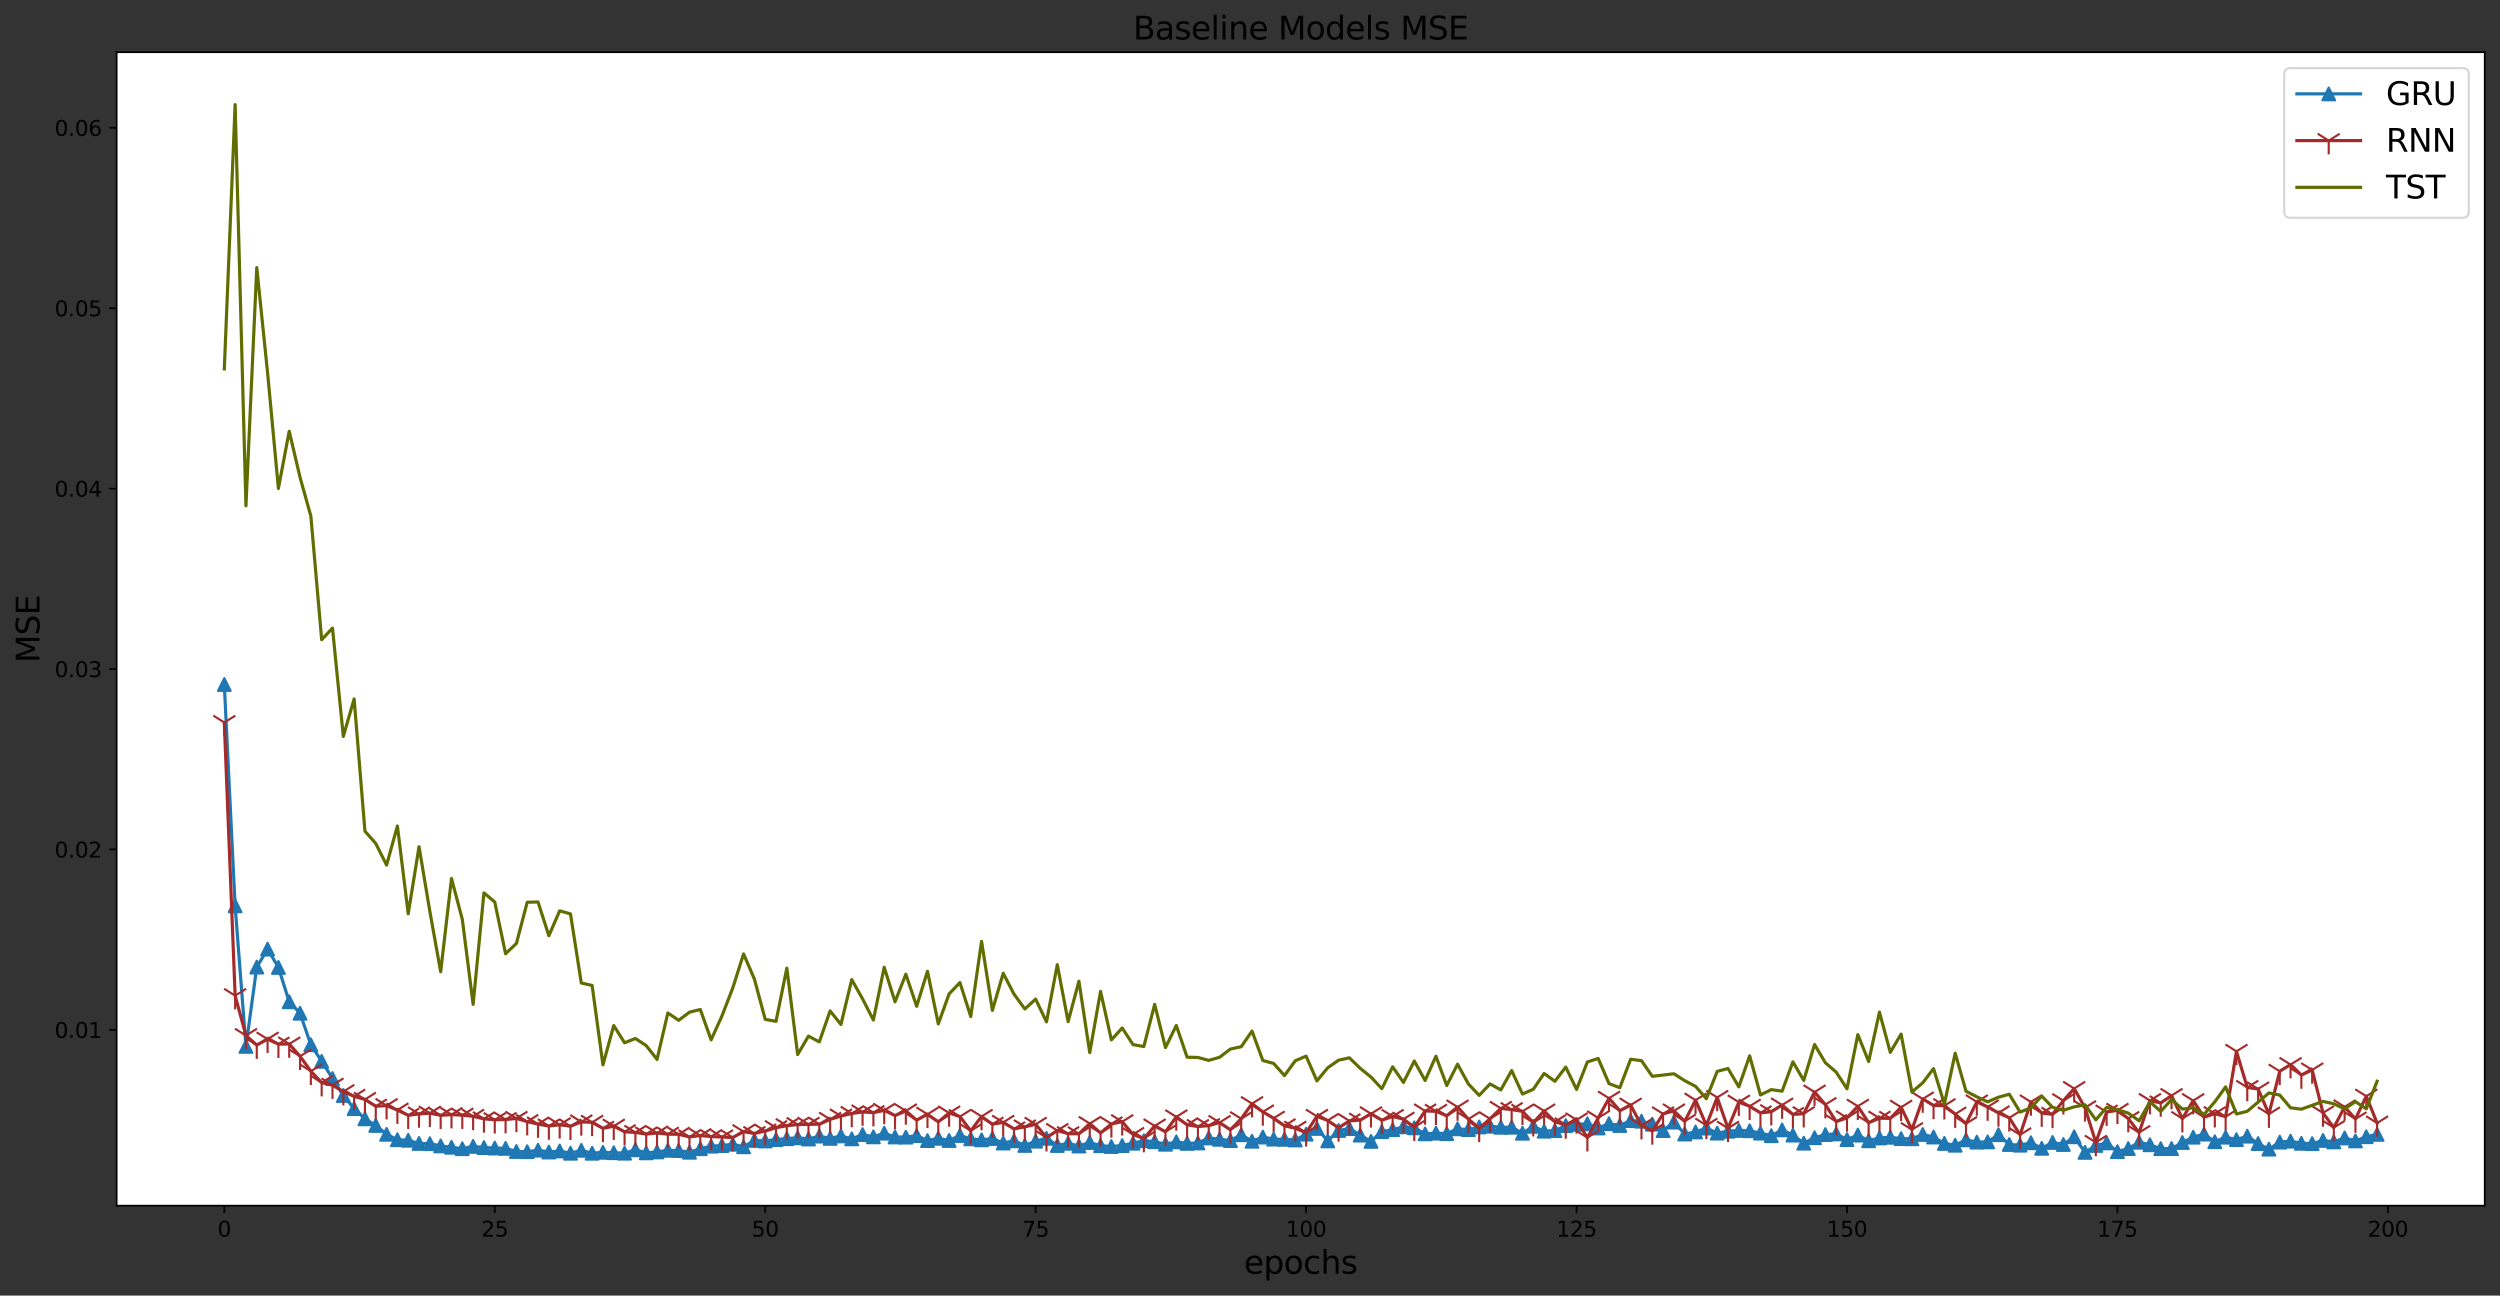 <?xml version="1.0" encoding="utf-8" standalone="no"?>
<!DOCTYPE svg PUBLIC "-//W3C//DTD SVG 1.1//EN"
  "http://www.w3.org/Graphics/SVG/1.1/DTD/svg11.dtd">
<svg xmlns:xlink="http://www.w3.org/1999/xlink" width="1178.183pt" height="610.593pt" viewBox="0 0 1178.183 610.593" xmlns="http://www.w3.org/2000/svg" version="1.1">
 <rect x="0" y="0" width="1178.183" height="610.593" fill="#333333" stroke="none"/>
 <defs>
  <style type="text/css">*{stroke-linejoin: round; stroke-linecap: butt}</style>
 </defs>
 <g id="figure_1">
  <g id="patch_1">
   <path d="M 0 610.593 
L 1178.183 610.593 
L 1178.183 0 
L 0 0 
L 0 610.593 
z
" style="fill: none"/>
  </g>
  <g id="axes_1">
   <g id="patch_2">
    <path d="M 54.983 568.198 
L 1170.983 568.198 
L 1170.983 24.598 
L 54.983 24.598 
z
" style="fill: #ffffff"/>
   </g>
   <g id="matplotlib.axis_1">
    <g id="xtick_1">
     <g id="line2d_1">
      <defs>
       <path id="mdc4e27f966" d="M 0 0 
L 0 3.5 
" style="stroke: #000000; stroke-width: 0.8"/>
      </defs>
      <g>
       <use xlink:href="#mdc4e27f966" x="105.71" y="568.198" style="stroke: #000000; stroke-width: 0.8"/>
      </g>
     </g>
     <g id="text_1">
      <!-- 0 -->
      <g transform="translate(102.529 582.796)scale(0.1 -0.1)">
       <defs>
        <path id="DejaVuSans-30" d="M 2034 4250 
Q 1547 4250 1301 3770 
Q 1056 3291 1056 2328 
Q 1056 1369 1301 889 
Q 1547 409 2034 409 
Q 2525 409 2770 889 
Q 3016 1369 3016 2328 
Q 3016 3291 2770 3770 
Q 2525 4250 2034 4250 
z
M 2034 4750 
Q 2819 4750 3233 4129 
Q 3647 3509 3647 2328 
Q 3647 1150 3233 529 
Q 2819 -91 2034 -91 
Q 1250 -91 836 529 
Q 422 1150 422 2328 
Q 422 3509 836 4129 
Q 1250 4750 2034 4750 
z
" transform="scale(0.016)"/>
       </defs>
       <use xlink:href="#DejaVuSans-30"/>
      </g>
     </g>
    </g>
    <g id="xtick_2">
     <g id="line2d_2">
      <g>
       <use xlink:href="#mdc4e27f966" x="233.166" y="568.198" style="stroke: #000000; stroke-width: 0.8"/>
      </g>
     </g>
     <g id="text_2">
      <!-- 25 -->
      <g transform="translate(226.803 582.796)scale(0.1 -0.1)">
       <defs>
        <path id="DejaVuSans-32" d="M 1228 531 
L 3431 531 
L 3431 0 
L 469 0 
L 469 531 
Q 828 903 1448 1529 
Q 2069 2156 2228 2338 
Q 2531 2678 2651 2914 
Q 2772 3150 2772 3378 
Q 2772 3750 2511 3984 
Q 2250 4219 1831 4219 
Q 1534 4219 1204 4116 
Q 875 4013 500 3803 
L 500 4441 
Q 881 4594 1212 4672 
Q 1544 4750 1819 4750 
Q 2544 4750 2975 4387 
Q 3406 4025 3406 3419 
Q 3406 3131 3298 2873 
Q 3191 2616 2906 2266 
Q 2828 2175 2409 1742 
Q 1991 1309 1228 531 
z
" transform="scale(0.016)"/>
        <path id="DejaVuSans-35" d="M 691 4666 
L 3169 4666 
L 3169 4134 
L 1269 4134 
L 1269 2991 
Q 1406 3038 1543 3061 
Q 1681 3084 1819 3084 
Q 2600 3084 3056 2656 
Q 3513 2228 3513 1497 
Q 3513 744 3044 326 
Q 2575 -91 1722 -91 
Q 1428 -91 1123 -41 
Q 819 9 494 109 
L 494 744 
Q 775 591 1075 516 
Q 1375 441 1709 441 
Q 2250 441 2565 725 
Q 2881 1009 2881 1497 
Q 2881 1984 2565 2268 
Q 2250 2553 1709 2553 
Q 1456 2553 1204 2497 
Q 953 2441 691 2322 
L 691 4666 
z
" transform="scale(0.016)"/>
       </defs>
       <use xlink:href="#DejaVuSans-32"/>
       <use xlink:href="#DejaVuSans-35" x="63.623"/>
      </g>
     </g>
    </g>
    <g id="xtick_3">
     <g id="line2d_3">
      <g>
       <use xlink:href="#mdc4e27f966" x="360.621" y="568.198" style="stroke: #000000; stroke-width: 0.8"/>
      </g>
     </g>
     <g id="text_3">
      <!-- 50 -->
      <g transform="translate(354.259 582.796)scale(0.1 -0.1)">
       <use xlink:href="#DejaVuSans-35"/>
       <use xlink:href="#DejaVuSans-30" x="63.623"/>
      </g>
     </g>
    </g>
    <g id="xtick_4">
     <g id="line2d_4">
      <g>
       <use xlink:href="#mdc4e27f966" x="488.076" y="568.198" style="stroke: #000000; stroke-width: 0.8"/>
      </g>
     </g>
     <g id="text_4">
      <!-- 75 -->
      <g transform="translate(481.714 582.796)scale(0.1 -0.1)">
       <defs>
        <path id="DejaVuSans-37" d="M 525 4666 
L 3525 4666 
L 3525 4397 
L 1831 0 
L 1172 0 
L 2766 4134 
L 525 4134 
L 525 4666 
z
" transform="scale(0.016)"/>
       </defs>
       <use xlink:href="#DejaVuSans-37"/>
       <use xlink:href="#DejaVuSans-35" x="63.623"/>
      </g>
     </g>
    </g>
    <g id="xtick_5">
     <g id="line2d_5">
      <g>
       <use xlink:href="#mdc4e27f966" x="615.532" y="568.198" style="stroke: #000000; stroke-width: 0.8"/>
      </g>
     </g>
     <g id="text_5">
      <!-- 100 -->
      <g transform="translate(605.988 582.796)scale(0.1 -0.1)">
       <defs>
        <path id="DejaVuSans-31" d="M 794 531 
L 1825 531 
L 1825 4091 
L 703 3866 
L 703 4441 
L 1819 4666 
L 2450 4666 
L 2450 531 
L 3481 531 
L 3481 0 
L 794 0 
L 794 531 
z
" transform="scale(0.016)"/>
       </defs>
       <use xlink:href="#DejaVuSans-31"/>
       <use xlink:href="#DejaVuSans-30" x="63.623"/>
       <use xlink:href="#DejaVuSans-30" x="127.246"/>
      </g>
     </g>
    </g>
    <g id="xtick_6">
     <g id="line2d_6">
      <g>
       <use xlink:href="#mdc4e27f966" x="742.987" y="568.198" style="stroke: #000000; stroke-width: 0.8"/>
      </g>
     </g>
     <g id="text_6">
      <!-- 125 -->
      <g transform="translate(733.444 582.796)scale(0.1 -0.1)">
       <use xlink:href="#DejaVuSans-31"/>
       <use xlink:href="#DejaVuSans-32" x="63.623"/>
       <use xlink:href="#DejaVuSans-35" x="127.246"/>
      </g>
     </g>
    </g>
    <g id="xtick_7">
     <g id="line2d_7">
      <g>
       <use xlink:href="#mdc4e27f966" x="870.443" y="568.198" style="stroke: #000000; stroke-width: 0.8"/>
      </g>
     </g>
     <g id="text_7">
      <!-- 150 -->
      <g transform="translate(860.899 582.796)scale(0.1 -0.1)">
       <use xlink:href="#DejaVuSans-31"/>
       <use xlink:href="#DejaVuSans-35" x="63.623"/>
       <use xlink:href="#DejaVuSans-30" x="127.246"/>
      </g>
     </g>
    </g>
    <g id="xtick_8">
     <g id="line2d_8">
      <g>
       <use xlink:href="#mdc4e27f966" x="997.898" y="568.198" style="stroke: #000000; stroke-width: 0.8"/>
      </g>
     </g>
     <g id="text_8">
      <!-- 175 -->
      <g transform="translate(988.355 582.796)scale(0.1 -0.1)">
       <use xlink:href="#DejaVuSans-31"/>
       <use xlink:href="#DejaVuSans-37" x="63.623"/>
       <use xlink:href="#DejaVuSans-35" x="127.246"/>
      </g>
     </g>
    </g>
    <g id="xtick_9">
     <g id="line2d_9">
      <g>
       <use xlink:href="#mdc4e27f966" x="1125.354" y="568.198" style="stroke: #000000; stroke-width: 0.8"/>
      </g>
     </g>
     <g id="text_9">
      <!-- 200 -->
      <g transform="translate(1115.81 582.796)scale(0.1 -0.1)">
       <use xlink:href="#DejaVuSans-32"/>
       <use xlink:href="#DejaVuSans-30" x="63.623"/>
       <use xlink:href="#DejaVuSans-30" x="127.246"/>
      </g>
     </g>
    </g>
    <g id="text_10">
     <!-- epochs -->
     <g transform="translate(586.234 600.273)scale(0.15 -0.15)">
      <defs>
       <path id="DejaVuSans-65" d="M 3597 1894 
L 3597 1613 
L 953 1613 
Q 991 1019 1311 708 
Q 1631 397 2203 397 
Q 2534 397 2845 478 
Q 3156 559 3463 722 
L 3463 178 
Q 3153 47 2828 -22 
Q 2503 -91 2169 -91 
Q 1331 -91 842 396 
Q 353 884 353 1716 
Q 353 2575 817 3079 
Q 1281 3584 2069 3584 
Q 2775 3584 3186 3129 
Q 3597 2675 3597 1894 
z
M 3022 2063 
Q 3016 2534 2758 2815 
Q 2500 3097 2075 3097 
Q 1594 3097 1305 2825 
Q 1016 2553 972 2059 
L 3022 2063 
z
" transform="scale(0.016)"/>
       <path id="DejaVuSans-70" d="M 1159 525 
L 1159 -1331 
L 581 -1331 
L 581 3500 
L 1159 3500 
L 1159 2969 
Q 1341 3281 1617 3432 
Q 1894 3584 2278 3584 
Q 2916 3584 3314 3078 
Q 3713 2572 3713 1747 
Q 3713 922 3314 415 
Q 2916 -91 2278 -91 
Q 1894 -91 1617 61 
Q 1341 213 1159 525 
z
M 3116 1747 
Q 3116 2381 2855 2742 
Q 2594 3103 2138 3103 
Q 1681 3103 1420 2742 
Q 1159 2381 1159 1747 
Q 1159 1113 1420 752 
Q 1681 391 2138 391 
Q 2594 391 2855 752 
Q 3116 1113 3116 1747 
z
" transform="scale(0.016)"/>
       <path id="DejaVuSans-6f" d="M 1959 3097 
Q 1497 3097 1228 2736 
Q 959 2375 959 1747 
Q 959 1119 1226 758 
Q 1494 397 1959 397 
Q 2419 397 2687 759 
Q 2956 1122 2956 1747 
Q 2956 2369 2687 2733 
Q 2419 3097 1959 3097 
z
M 1959 3584 
Q 2709 3584 3137 3096 
Q 3566 2609 3566 1747 
Q 3566 888 3137 398 
Q 2709 -91 1959 -91 
Q 1206 -91 779 398 
Q 353 888 353 1747 
Q 353 2609 779 3096 
Q 1206 3584 1959 3584 
z
" transform="scale(0.016)"/>
       <path id="DejaVuSans-63" d="M 3122 3366 
L 3122 2828 
Q 2878 2963 2633 3030 
Q 2388 3097 2138 3097 
Q 1578 3097 1268 2742 
Q 959 2388 959 1747 
Q 959 1106 1268 751 
Q 1578 397 2138 397 
Q 2388 397 2633 464 
Q 2878 531 3122 666 
L 3122 134 
Q 2881 22 2623 -34 
Q 2366 -91 2075 -91 
Q 1284 -91 818 406 
Q 353 903 353 1747 
Q 353 2603 823 3093 
Q 1294 3584 2113 3584 
Q 2378 3584 2631 3529 
Q 2884 3475 3122 3366 
z
" transform="scale(0.016)"/>
       <path id="DejaVuSans-68" d="M 3513 2113 
L 3513 0 
L 2938 0 
L 2938 2094 
Q 2938 2591 2744 2837 
Q 2550 3084 2163 3084 
Q 1697 3084 1428 2787 
Q 1159 2491 1159 1978 
L 1159 0 
L 581 0 
L 581 4863 
L 1159 4863 
L 1159 2956 
Q 1366 3272 1645 3428 
Q 1925 3584 2291 3584 
Q 2894 3584 3203 3211 
Q 3513 2838 3513 2113 
z
" transform="scale(0.016)"/>
       <path id="DejaVuSans-73" d="M 2834 3397 
L 2834 2853 
Q 2591 2978 2328 3040 
Q 2066 3103 1784 3103 
Q 1356 3103 1142 2972 
Q 928 2841 928 2578 
Q 928 2378 1081 2264 
Q 1234 2150 1697 2047 
L 1894 2003 
Q 2506 1872 2764 1633 
Q 3022 1394 3022 966 
Q 3022 478 2636 193 
Q 2250 -91 1575 -91 
Q 1294 -91 989 -36 
Q 684 19 347 128 
L 347 722 
Q 666 556 975 473 
Q 1284 391 1588 391 
Q 1994 391 2212 530 
Q 2431 669 2431 922 
Q 2431 1156 2273 1281 
Q 2116 1406 1581 1522 
L 1381 1569 
Q 847 1681 609 1914 
Q 372 2147 372 2553 
Q 372 3047 722 3315 
Q 1072 3584 1716 3584 
Q 2034 3584 2315 3537 
Q 2597 3491 2834 3397 
z
" transform="scale(0.016)"/>
      </defs>
      <use xlink:href="#DejaVuSans-65"/>
      <use xlink:href="#DejaVuSans-70" x="61.523"/>
      <use xlink:href="#DejaVuSans-6f" x="125"/>
      <use xlink:href="#DejaVuSans-63" x="186.182"/>
      <use xlink:href="#DejaVuSans-68" x="241.162"/>
      <use xlink:href="#DejaVuSans-73" x="304.541"/>
     </g>
    </g>
   </g>
   <g id="matplotlib.axis_2">
    <g id="ytick_1">
     <g id="line2d_10">
      <defs>
       <path id="mf84675104c" d="M 0 0 
L -3.5 0 
" style="stroke: #000000; stroke-width: 0.8"/>
      </defs>
      <g>
       <use xlink:href="#mf84675104c" x="54.983" y="485.353" style="stroke: #000000; stroke-width: 0.8"/>
      </g>
     </g>
     <g id="text_11">
      <!-- 0.01 -->
      <g transform="translate(25.717 489.152)scale(0.1 -0.1)">
       <defs>
        <path id="DejaVuSans-2e" d="M 684 794 
L 1344 794 
L 1344 0 
L 684 0 
L 684 794 
z
" transform="scale(0.016)"/>
       </defs>
       <use xlink:href="#DejaVuSans-30"/>
       <use xlink:href="#DejaVuSans-2e" x="63.623"/>
       <use xlink:href="#DejaVuSans-30" x="95.41"/>
       <use xlink:href="#DejaVuSans-31" x="159.033"/>
      </g>
     </g>
    </g>
    <g id="ytick_2">
     <g id="line2d_11">
      <g>
       <use xlink:href="#mf84675104c" x="54.983" y="400.329" style="stroke: #000000; stroke-width: 0.8"/>
      </g>
     </g>
     <g id="text_12">
      <!-- 0.02 -->
      <g transform="translate(25.717 404.128)scale(0.1 -0.1)">
       <use xlink:href="#DejaVuSans-30"/>
       <use xlink:href="#DejaVuSans-2e" x="63.623"/>
       <use xlink:href="#DejaVuSans-30" x="95.41"/>
       <use xlink:href="#DejaVuSans-32" x="159.033"/>
      </g>
     </g>
    </g>
    <g id="ytick_3">
     <g id="line2d_12">
      <g>
       <use xlink:href="#mf84675104c" x="54.983" y="315.305" style="stroke: #000000; stroke-width: 0.8"/>
      </g>
     </g>
     <g id="text_13">
      <!-- 0.03 -->
      <g transform="translate(25.717 319.104)scale(0.1 -0.1)">
       <defs>
        <path id="DejaVuSans-33" d="M 2597 2516 
Q 3050 2419 3304 2112 
Q 3559 1806 3559 1356 
Q 3559 666 3084 287 
Q 2609 -91 1734 -91 
Q 1441 -91 1130 -33 
Q 819 25 488 141 
L 488 750 
Q 750 597 1062 519 
Q 1375 441 1716 441 
Q 2309 441 2620 675 
Q 2931 909 2931 1356 
Q 2931 1769 2642 2001 
Q 2353 2234 1838 2234 
L 1294 2234 
L 1294 2753 
L 1863 2753 
Q 2328 2753 2575 2939 
Q 2822 3125 2822 3475 
Q 2822 3834 2567 4026 
Q 2313 4219 1838 4219 
Q 1578 4219 1281 4162 
Q 984 4106 628 3988 
L 628 4550 
Q 988 4650 1302 4700 
Q 1616 4750 1894 4750 
Q 2613 4750 3031 4423 
Q 3450 4097 3450 3541 
Q 3450 3153 3228 2886 
Q 3006 2619 2597 2516 
z
" transform="scale(0.016)"/>
       </defs>
       <use xlink:href="#DejaVuSans-30"/>
       <use xlink:href="#DejaVuSans-2e" x="63.623"/>
       <use xlink:href="#DejaVuSans-30" x="95.41"/>
       <use xlink:href="#DejaVuSans-33" x="159.033"/>
      </g>
     </g>
    </g>
    <g id="ytick_4">
     <g id="line2d_13">
      <g>
       <use xlink:href="#mf84675104c" x="54.983" y="230.28" style="stroke: #000000; stroke-width: 0.8"/>
      </g>
     </g>
     <g id="text_14">
      <!-- 0.04 -->
      <g transform="translate(25.717 234.079)scale(0.1 -0.1)">
       <defs>
        <path id="DejaVuSans-34" d="M 2419 4116 
L 825 1625 
L 2419 1625 
L 2419 4116 
z
M 2253 4666 
L 3047 4666 
L 3047 1625 
L 3713 1625 
L 3713 1100 
L 3047 1100 
L 3047 0 
L 2419 0 
L 2419 1100 
L 313 1100 
L 313 1709 
L 2253 4666 
z
" transform="scale(0.016)"/>
       </defs>
       <use xlink:href="#DejaVuSans-30"/>
       <use xlink:href="#DejaVuSans-2e" x="63.623"/>
       <use xlink:href="#DejaVuSans-30" x="95.41"/>
       <use xlink:href="#DejaVuSans-34" x="159.033"/>
      </g>
     </g>
    </g>
    <g id="ytick_5">
     <g id="line2d_14">
      <g>
       <use xlink:href="#mf84675104c" x="54.983" y="145.256" style="stroke: #000000; stroke-width: 0.8"/>
      </g>
     </g>
     <g id="text_15">
      <!-- 0.05 -->
      <g transform="translate(25.717 149.055)scale(0.1 -0.1)">
       <use xlink:href="#DejaVuSans-30"/>
       <use xlink:href="#DejaVuSans-2e" x="63.623"/>
       <use xlink:href="#DejaVuSans-30" x="95.41"/>
       <use xlink:href="#DejaVuSans-35" x="159.033"/>
      </g>
     </g>
    </g>
    <g id="ytick_6">
     <g id="line2d_15">
      <g>
       <use xlink:href="#mf84675104c" x="54.983" y="60.231" style="stroke: #000000; stroke-width: 0.8"/>
      </g>
     </g>
     <g id="text_16">
      <!-- 0.06 -->
      <g transform="translate(25.717 64.031)scale(0.1 -0.1)">
       <defs>
        <path id="DejaVuSans-36" d="M 2113 2584 
Q 1688 2584 1439 2293 
Q 1191 2003 1191 1497 
Q 1191 994 1439 701 
Q 1688 409 2113 409 
Q 2538 409 2786 701 
Q 3034 994 3034 1497 
Q 3034 2003 2786 2293 
Q 2538 2584 2113 2584 
z
M 3366 4563 
L 3366 3988 
Q 3128 4100 2886 4159 
Q 2644 4219 2406 4219 
Q 1781 4219 1451 3797 
Q 1122 3375 1075 2522 
Q 1259 2794 1537 2939 
Q 1816 3084 2150 3084 
Q 2853 3084 3261 2657 
Q 3669 2231 3669 1497 
Q 3669 778 3244 343 
Q 2819 -91 2113 -91 
Q 1303 -91 875 529 
Q 447 1150 447 2328 
Q 447 3434 972 4092 
Q 1497 4750 2381 4750 
Q 2619 4750 2861 4703 
Q 3103 4656 3366 4563 
z
" transform="scale(0.016)"/>
       </defs>
       <use xlink:href="#DejaVuSans-30"/>
       <use xlink:href="#DejaVuSans-2e" x="63.623"/>
       <use xlink:href="#DejaVuSans-30" x="95.41"/>
       <use xlink:href="#DejaVuSans-36" x="159.033"/>
      </g>
     </g>
    </g>
    <g id="text_17">
     <!-- MSE -->
     <g transform="translate(18.598 312.369)rotate(-90)scale(0.15 -0.15)">
      <defs>
       <path id="DejaVuSans-4d" d="M 628 4666 
L 1569 4666 
L 2759 1491 
L 3956 4666 
L 4897 4666 
L 4897 0 
L 4281 0 
L 4281 4097 
L 3078 897 
L 2444 897 
L 1241 4097 
L 1241 0 
L 628 0 
L 628 4666 
z
" transform="scale(0.016)"/>
       <path id="DejaVuSans-53" d="M 3425 4513 
L 3425 3897 
Q 3066 4069 2747 4153 
Q 2428 4238 2131 4238 
Q 1616 4238 1336 4038 
Q 1056 3838 1056 3469 
Q 1056 3159 1242 3001 
Q 1428 2844 1947 2747 
L 2328 2669 
Q 3034 2534 3370 2195 
Q 3706 1856 3706 1288 
Q 3706 609 3251 259 
Q 2797 -91 1919 -91 
Q 1588 -91 1214 -16 
Q 841 59 441 206 
L 441 856 
Q 825 641 1194 531 
Q 1563 422 1919 422 
Q 2459 422 2753 634 
Q 3047 847 3047 1241 
Q 3047 1584 2836 1778 
Q 2625 1972 2144 2069 
L 1759 2144 
Q 1053 2284 737 2584 
Q 422 2884 422 3419 
Q 422 4038 858 4394 
Q 1294 4750 2059 4750 
Q 2388 4750 2728 4690 
Q 3069 4631 3425 4513 
z
" transform="scale(0.016)"/>
       <path id="DejaVuSans-45" d="M 628 4666 
L 3578 4666 
L 3578 4134 
L 1259 4134 
L 1259 2753 
L 3481 2753 
L 3481 2222 
L 1259 2222 
L 1259 531 
L 3634 531 
L 3634 0 
L 628 0 
L 628 4666 
z
" transform="scale(0.016)"/>
      </defs>
      <use xlink:href="#DejaVuSans-4d"/>
      <use xlink:href="#DejaVuSans-53" x="86.279"/>
      <use xlink:href="#DejaVuSans-45" x="149.756"/>
     </g>
    </g>
   </g>
   <g id="line2d_16">
    <path d="M 105.71 322.575 
L 110.808 426.888 
L 115.907 493.142 
L 121.005 455.756 
L 126.103 447.281 
L 131.201 455.918 
L 136.299 472.109 
L 141.398 477.5 
L 146.496 492.372 
L 151.594 500.171 
L 161.79 516.273 
L 166.889 522.463 
L 171.987 527.27 
L 177.085 530.376 
L 182.183 534.57 
L 187.282 537.126 
L 192.38 537.378 
L 197.478 538.864 
L 202.576 538.974 
L 207.674 540.037 
L 217.871 541.345 
L 222.969 540.256 
L 228.067 540.807 
L 238.264 541.212 
L 243.362 542.662 
L 248.46 542.763 
L 253.558 542.053 
L 258.657 542.926 
L 263.755 542.43 
L 268.853 543.489 
L 273.951 542.124 
L 279.05 543.479 
L 284.148 543.038 
L 294.344 543.46 
L 299.442 541.846 
L 304.541 543.301 
L 309.639 542.847 
L 314.737 542.124 
L 319.835 542.24 
L 324.933 543.022 
L 330.032 541.349 
L 335.13 540.154 
L 340.228 539.872 
L 345.326 539.248 
L 350.425 540.456 
L 355.523 537.471 
L 360.621 537.72 
L 365.719 537.041 
L 375.916 536.188 
L 381.014 536.764 
L 386.112 535.422 
L 391.21 536.499 
L 396.309 535.335 
L 401.407 536.718 
L 406.505 534.686 
L 411.603 535.759 
L 416.701 534.036 
L 421.8 535.832 
L 426.898 535.897 
L 431.996 535.187 
L 437.094 537.536 
L 442.192 536.45 
L 447.291 537.476 
L 452.389 535.136 
L 457.487 536.718 
L 462.585 537.189 
L 467.684 536.54 
L 472.782 538.671 
L 477.88 537.635 
L 482.978 539.82 
L 488.076 537.815 
L 493.175 536.467 
L 498.273 539.831 
L 503.371 538.812 
L 508.469 540.092 
L 513.568 538.436 
L 518.666 539.928 
L 523.764 540.327 
L 528.862 539.873 
L 539.059 537.578 
L 544.157 538.072 
L 549.255 539.251 
L 554.353 538.119 
L 559.452 538.83 
L 564.55 538.661 
L 569.648 536.296 
L 579.844 537.52 
L 584.943 534.773 
L 590.041 537.833 
L 595.139 535.862 
L 600.237 536.84 
L 605.335 536.937 
L 610.434 537.248 
L 620.63 531.816 
L 625.728 537.675 
L 630.827 532.769 
L 635.925 531.856 
L 641.023 534.96 
L 646.121 537.885 
L 651.219 533.299 
L 656.318 532.413 
L 661.416 531.038 
L 666.514 531.511 
L 671.612 534.361 
L 676.711 533.986 
L 681.809 534.246 
L 686.907 531.979 
L 692.005 532.35 
L 697.103 531.098 
L 702.202 530.762 
L 707.3 531.265 
L 712.398 531.239 
L 717.496 534.055 
L 722.595 530.842 
L 727.693 533.096 
L 732.791 532.831 
L 737.889 530.464 
L 742.987 529.882 
L 748.086 529.588 
L 753.184 531.591 
L 758.282 529.578 
L 763.38 530.407 
L 768.478 528.102 
L 773.577 528.388 
L 778.675 529.803 
L 783.773 532.812 
L 788.871 528.83 
L 793.97 534.438 
L 799.068 533.464 
L 804.166 531.632 
L 809.264 534.008 
L 814.362 533.125 
L 819.461 532.757 
L 824.559 532.908 
L 829.657 533.999 
L 834.755 535.219 
L 839.854 532.491 
L 844.952 534.946 
L 850.05 538.751 
L 855.148 536.184 
L 860.246 534.699 
L 865.345 534.378 
L 870.443 537.045 
L 875.541 534.931 
L 880.639 537.609 
L 885.737 536.29 
L 890.836 535.962 
L 895.934 536.611 
L 901.032 536.661 
L 906.13 534.662 
L 911.229 535.846 
L 916.327 538.859 
L 921.425 539.712 
L 926.523 537.171 
L 931.621 538.255 
L 936.72 538.139 
L 941.818 534.75 
L 946.916 539.366 
L 952.014 539.697 
L 957.113 538.544 
L 962.211 541.168 
L 967.309 538.406 
L 972.407 539.373 
L 977.505 535.742 
L 982.604 543.077 
L 987.702 539.829 
L 992.8 538.617 
L 997.898 542.737 
L 1002.997 541.287 
L 1008.095 538.3 
L 1013.193 539.501 
L 1018.291 541.327 
L 1023.389 541.297 
L 1028.488 538.437 
L 1033.586 535.928 
L 1038.684 534.466 
L 1043.782 538.07 
L 1048.88 535.916 
L 1053.979 537.078 
L 1059.077 535.448 
L 1064.175 538.926 
L 1069.273 541.551 
L 1074.372 538.251 
L 1079.47 537.797 
L 1084.568 538.798 
L 1089.666 538.957 
L 1094.764 537.466 
L 1099.863 538.134 
L 1104.961 536.287 
L 1110.059 537.687 
L 1115.157 535.708 
L 1120.256 534.605 
L 1120.256 534.605 
" clip-path="url(#pe76325f6fa)" style="fill: none; stroke: #1f77b4; stroke-width: 1.5; stroke-linecap: square"/>
    <defs>
     <path id="m462b95845d" d="M 0 -3 
L -3 3 
L 3 3 
z
" style="stroke: #1f77b4; stroke-linejoin: miter"/>
    </defs>
    <g clip-path="url(#pe76325f6fa)">
     <use xlink:href="#m462b95845d" x="105.71" y="322.575" style="fill: #1f77b4; stroke: #1f77b4; stroke-linejoin: miter"/>
     <use xlink:href="#m462b95845d" x="110.808" y="426.888" style="fill: #1f77b4; stroke: #1f77b4; stroke-linejoin: miter"/>
     <use xlink:href="#m462b95845d" x="115.907" y="493.142" style="fill: #1f77b4; stroke: #1f77b4; stroke-linejoin: miter"/>
     <use xlink:href="#m462b95845d" x="121.005" y="455.756" style="fill: #1f77b4; stroke: #1f77b4; stroke-linejoin: miter"/>
     <use xlink:href="#m462b95845d" x="126.103" y="447.281" style="fill: #1f77b4; stroke: #1f77b4; stroke-linejoin: miter"/>
     <use xlink:href="#m462b95845d" x="131.201" y="455.918" style="fill: #1f77b4; stroke: #1f77b4; stroke-linejoin: miter"/>
     <use xlink:href="#m462b95845d" x="136.299" y="472.109" style="fill: #1f77b4; stroke: #1f77b4; stroke-linejoin: miter"/>
     <use xlink:href="#m462b95845d" x="141.398" y="477.5" style="fill: #1f77b4; stroke: #1f77b4; stroke-linejoin: miter"/>
     <use xlink:href="#m462b95845d" x="146.496" y="492.372" style="fill: #1f77b4; stroke: #1f77b4; stroke-linejoin: miter"/>
     <use xlink:href="#m462b95845d" x="151.594" y="500.171" style="fill: #1f77b4; stroke: #1f77b4; stroke-linejoin: miter"/>
     <use xlink:href="#m462b95845d" x="156.692" y="508.29" style="fill: #1f77b4; stroke: #1f77b4; stroke-linejoin: miter"/>
     <use xlink:href="#m462b95845d" x="161.79" y="516.273" style="fill: #1f77b4; stroke: #1f77b4; stroke-linejoin: miter"/>
     <use xlink:href="#m462b95845d" x="166.889" y="522.463" style="fill: #1f77b4; stroke: #1f77b4; stroke-linejoin: miter"/>
     <use xlink:href="#m462b95845d" x="171.987" y="527.27" style="fill: #1f77b4; stroke: #1f77b4; stroke-linejoin: miter"/>
     <use xlink:href="#m462b95845d" x="177.085" y="530.376" style="fill: #1f77b4; stroke: #1f77b4; stroke-linejoin: miter"/>
     <use xlink:href="#m462b95845d" x="182.183" y="534.57" style="fill: #1f77b4; stroke: #1f77b4; stroke-linejoin: miter"/>
     <use xlink:href="#m462b95845d" x="187.282" y="537.126" style="fill: #1f77b4; stroke: #1f77b4; stroke-linejoin: miter"/>
     <use xlink:href="#m462b95845d" x="192.38" y="537.378" style="fill: #1f77b4; stroke: #1f77b4; stroke-linejoin: miter"/>
     <use xlink:href="#m462b95845d" x="197.478" y="538.864" style="fill: #1f77b4; stroke: #1f77b4; stroke-linejoin: miter"/>
     <use xlink:href="#m462b95845d" x="202.576" y="538.974" style="fill: #1f77b4; stroke: #1f77b4; stroke-linejoin: miter"/>
     <use xlink:href="#m462b95845d" x="207.674" y="540.037" style="fill: #1f77b4; stroke: #1f77b4; stroke-linejoin: miter"/>
     <use xlink:href="#m462b95845d" x="212.773" y="540.672" style="fill: #1f77b4; stroke: #1f77b4; stroke-linejoin: miter"/>
     <use xlink:href="#m462b95845d" x="217.871" y="541.345" style="fill: #1f77b4; stroke: #1f77b4; stroke-linejoin: miter"/>
     <use xlink:href="#m462b95845d" x="222.969" y="540.256" style="fill: #1f77b4; stroke: #1f77b4; stroke-linejoin: miter"/>
     <use xlink:href="#m462b95845d" x="228.067" y="540.807" style="fill: #1f77b4; stroke: #1f77b4; stroke-linejoin: miter"/>
     <use xlink:href="#m462b95845d" x="233.166" y="541.048" style="fill: #1f77b4; stroke: #1f77b4; stroke-linejoin: miter"/>
     <use xlink:href="#m462b95845d" x="238.264" y="541.212" style="fill: #1f77b4; stroke: #1f77b4; stroke-linejoin: miter"/>
     <use xlink:href="#m462b95845d" x="243.362" y="542.662" style="fill: #1f77b4; stroke: #1f77b4; stroke-linejoin: miter"/>
     <use xlink:href="#m462b95845d" x="248.46" y="542.763" style="fill: #1f77b4; stroke: #1f77b4; stroke-linejoin: miter"/>
     <use xlink:href="#m462b95845d" x="253.558" y="542.053" style="fill: #1f77b4; stroke: #1f77b4; stroke-linejoin: miter"/>
     <use xlink:href="#m462b95845d" x="258.657" y="542.926" style="fill: #1f77b4; stroke: #1f77b4; stroke-linejoin: miter"/>
     <use xlink:href="#m462b95845d" x="263.755" y="542.43" style="fill: #1f77b4; stroke: #1f77b4; stroke-linejoin: miter"/>
     <use xlink:href="#m462b95845d" x="268.853" y="543.489" style="fill: #1f77b4; stroke: #1f77b4; stroke-linejoin: miter"/>
     <use xlink:href="#m462b95845d" x="273.951" y="542.124" style="fill: #1f77b4; stroke: #1f77b4; stroke-linejoin: miter"/>
     <use xlink:href="#m462b95845d" x="279.05" y="543.479" style="fill: #1f77b4; stroke: #1f77b4; stroke-linejoin: miter"/>
     <use xlink:href="#m462b95845d" x="284.148" y="543.038" style="fill: #1f77b4; stroke: #1f77b4; stroke-linejoin: miter"/>
     <use xlink:href="#m462b95845d" x="289.246" y="543.247" style="fill: #1f77b4; stroke: #1f77b4; stroke-linejoin: miter"/>
     <use xlink:href="#m462b95845d" x="294.344" y="543.46" style="fill: #1f77b4; stroke: #1f77b4; stroke-linejoin: miter"/>
     <use xlink:href="#m462b95845d" x="299.442" y="541.846" style="fill: #1f77b4; stroke: #1f77b4; stroke-linejoin: miter"/>
     <use xlink:href="#m462b95845d" x="304.541" y="543.301" style="fill: #1f77b4; stroke: #1f77b4; stroke-linejoin: miter"/>
     <use xlink:href="#m462b95845d" x="309.639" y="542.847" style="fill: #1f77b4; stroke: #1f77b4; stroke-linejoin: miter"/>
     <use xlink:href="#m462b95845d" x="314.737" y="542.124" style="fill: #1f77b4; stroke: #1f77b4; stroke-linejoin: miter"/>
     <use xlink:href="#m462b95845d" x="319.835" y="542.24" style="fill: #1f77b4; stroke: #1f77b4; stroke-linejoin: miter"/>
     <use xlink:href="#m462b95845d" x="324.933" y="543.022" style="fill: #1f77b4; stroke: #1f77b4; stroke-linejoin: miter"/>
     <use xlink:href="#m462b95845d" x="330.032" y="541.349" style="fill: #1f77b4; stroke: #1f77b4; stroke-linejoin: miter"/>
     <use xlink:href="#m462b95845d" x="335.13" y="540.154" style="fill: #1f77b4; stroke: #1f77b4; stroke-linejoin: miter"/>
     <use xlink:href="#m462b95845d" x="340.228" y="539.872" style="fill: #1f77b4; stroke: #1f77b4; stroke-linejoin: miter"/>
     <use xlink:href="#m462b95845d" x="345.326" y="539.248" style="fill: #1f77b4; stroke: #1f77b4; stroke-linejoin: miter"/>
     <use xlink:href="#m462b95845d" x="350.425" y="540.456" style="fill: #1f77b4; stroke: #1f77b4; stroke-linejoin: miter"/>
     <use xlink:href="#m462b95845d" x="355.523" y="537.471" style="fill: #1f77b4; stroke: #1f77b4; stroke-linejoin: miter"/>
     <use xlink:href="#m462b95845d" x="360.621" y="537.72" style="fill: #1f77b4; stroke: #1f77b4; stroke-linejoin: miter"/>
     <use xlink:href="#m462b95845d" x="365.719" y="537.041" style="fill: #1f77b4; stroke: #1f77b4; stroke-linejoin: miter"/>
     <use xlink:href="#m462b95845d" x="370.817" y="536.632" style="fill: #1f77b4; stroke: #1f77b4; stroke-linejoin: miter"/>
     <use xlink:href="#m462b95845d" x="375.916" y="536.188" style="fill: #1f77b4; stroke: #1f77b4; stroke-linejoin: miter"/>
     <use xlink:href="#m462b95845d" x="381.014" y="536.764" style="fill: #1f77b4; stroke: #1f77b4; stroke-linejoin: miter"/>
     <use xlink:href="#m462b95845d" x="386.112" y="535.422" style="fill: #1f77b4; stroke: #1f77b4; stroke-linejoin: miter"/>
     <use xlink:href="#m462b95845d" x="391.21" y="536.499" style="fill: #1f77b4; stroke: #1f77b4; stroke-linejoin: miter"/>
     <use xlink:href="#m462b95845d" x="396.309" y="535.335" style="fill: #1f77b4; stroke: #1f77b4; stroke-linejoin: miter"/>
     <use xlink:href="#m462b95845d" x="401.407" y="536.718" style="fill: #1f77b4; stroke: #1f77b4; stroke-linejoin: miter"/>
     <use xlink:href="#m462b95845d" x="406.505" y="534.686" style="fill: #1f77b4; stroke: #1f77b4; stroke-linejoin: miter"/>
     <use xlink:href="#m462b95845d" x="411.603" y="535.759" style="fill: #1f77b4; stroke: #1f77b4; stroke-linejoin: miter"/>
     <use xlink:href="#m462b95845d" x="416.701" y="534.036" style="fill: #1f77b4; stroke: #1f77b4; stroke-linejoin: miter"/>
     <use xlink:href="#m462b95845d" x="421.8" y="535.832" style="fill: #1f77b4; stroke: #1f77b4; stroke-linejoin: miter"/>
     <use xlink:href="#m462b95845d" x="426.898" y="535.897" style="fill: #1f77b4; stroke: #1f77b4; stroke-linejoin: miter"/>
     <use xlink:href="#m462b95845d" x="431.996" y="535.187" style="fill: #1f77b4; stroke: #1f77b4; stroke-linejoin: miter"/>
     <use xlink:href="#m462b95845d" x="437.094" y="537.536" style="fill: #1f77b4; stroke: #1f77b4; stroke-linejoin: miter"/>
     <use xlink:href="#m462b95845d" x="442.192" y="536.45" style="fill: #1f77b4; stroke: #1f77b4; stroke-linejoin: miter"/>
     <use xlink:href="#m462b95845d" x="447.291" y="537.476" style="fill: #1f77b4; stroke: #1f77b4; stroke-linejoin: miter"/>
     <use xlink:href="#m462b95845d" x="452.389" y="535.136" style="fill: #1f77b4; stroke: #1f77b4; stroke-linejoin: miter"/>
     <use xlink:href="#m462b95845d" x="457.487" y="536.718" style="fill: #1f77b4; stroke: #1f77b4; stroke-linejoin: miter"/>
     <use xlink:href="#m462b95845d" x="462.585" y="537.189" style="fill: #1f77b4; stroke: #1f77b4; stroke-linejoin: miter"/>
     <use xlink:href="#m462b95845d" x="467.684" y="536.54" style="fill: #1f77b4; stroke: #1f77b4; stroke-linejoin: miter"/>
     <use xlink:href="#m462b95845d" x="472.782" y="538.671" style="fill: #1f77b4; stroke: #1f77b4; stroke-linejoin: miter"/>
     <use xlink:href="#m462b95845d" x="477.88" y="537.635" style="fill: #1f77b4; stroke: #1f77b4; stroke-linejoin: miter"/>
     <use xlink:href="#m462b95845d" x="482.978" y="539.82" style="fill: #1f77b4; stroke: #1f77b4; stroke-linejoin: miter"/>
     <use xlink:href="#m462b95845d" x="488.076" y="537.815" style="fill: #1f77b4; stroke: #1f77b4; stroke-linejoin: miter"/>
     <use xlink:href="#m462b95845d" x="493.175" y="536.467" style="fill: #1f77b4; stroke: #1f77b4; stroke-linejoin: miter"/>
     <use xlink:href="#m462b95845d" x="498.273" y="539.831" style="fill: #1f77b4; stroke: #1f77b4; stroke-linejoin: miter"/>
     <use xlink:href="#m462b95845d" x="503.371" y="538.812" style="fill: #1f77b4; stroke: #1f77b4; stroke-linejoin: miter"/>
     <use xlink:href="#m462b95845d" x="508.469" y="540.092" style="fill: #1f77b4; stroke: #1f77b4; stroke-linejoin: miter"/>
     <use xlink:href="#m462b95845d" x="513.568" y="538.436" style="fill: #1f77b4; stroke: #1f77b4; stroke-linejoin: miter"/>
     <use xlink:href="#m462b95845d" x="518.666" y="539.928" style="fill: #1f77b4; stroke: #1f77b4; stroke-linejoin: miter"/>
     <use xlink:href="#m462b95845d" x="523.764" y="540.327" style="fill: #1f77b4; stroke: #1f77b4; stroke-linejoin: miter"/>
     <use xlink:href="#m462b95845d" x="528.862" y="539.873" style="fill: #1f77b4; stroke: #1f77b4; stroke-linejoin: miter"/>
     <use xlink:href="#m462b95845d" x="533.96" y="538.766" style="fill: #1f77b4; stroke: #1f77b4; stroke-linejoin: miter"/>
     <use xlink:href="#m462b95845d" x="539.059" y="537.578" style="fill: #1f77b4; stroke: #1f77b4; stroke-linejoin: miter"/>
     <use xlink:href="#m462b95845d" x="544.157" y="538.072" style="fill: #1f77b4; stroke: #1f77b4; stroke-linejoin: miter"/>
     <use xlink:href="#m462b95845d" x="549.255" y="539.251" style="fill: #1f77b4; stroke: #1f77b4; stroke-linejoin: miter"/>
     <use xlink:href="#m462b95845d" x="554.353" y="538.119" style="fill: #1f77b4; stroke: #1f77b4; stroke-linejoin: miter"/>
     <use xlink:href="#m462b95845d" x="559.452" y="538.83" style="fill: #1f77b4; stroke: #1f77b4; stroke-linejoin: miter"/>
     <use xlink:href="#m462b95845d" x="564.55" y="538.661" style="fill: #1f77b4; stroke: #1f77b4; stroke-linejoin: miter"/>
     <use xlink:href="#m462b95845d" x="569.648" y="536.296" style="fill: #1f77b4; stroke: #1f77b4; stroke-linejoin: miter"/>
     <use xlink:href="#m462b95845d" x="574.746" y="536.922" style="fill: #1f77b4; stroke: #1f77b4; stroke-linejoin: miter"/>
     <use xlink:href="#m462b95845d" x="579.844" y="537.52" style="fill: #1f77b4; stroke: #1f77b4; stroke-linejoin: miter"/>
     <use xlink:href="#m462b95845d" x="584.943" y="534.773" style="fill: #1f77b4; stroke: #1f77b4; stroke-linejoin: miter"/>
     <use xlink:href="#m462b95845d" x="590.041" y="537.833" style="fill: #1f77b4; stroke: #1f77b4; stroke-linejoin: miter"/>
     <use xlink:href="#m462b95845d" x="595.139" y="535.862" style="fill: #1f77b4; stroke: #1f77b4; stroke-linejoin: miter"/>
     <use xlink:href="#m462b95845d" x="600.237" y="536.84" style="fill: #1f77b4; stroke: #1f77b4; stroke-linejoin: miter"/>
     <use xlink:href="#m462b95845d" x="605.335" y="536.937" style="fill: #1f77b4; stroke: #1f77b4; stroke-linejoin: miter"/>
     <use xlink:href="#m462b95845d" x="610.434" y="537.248" style="fill: #1f77b4; stroke: #1f77b4; stroke-linejoin: miter"/>
     <use xlink:href="#m462b95845d" x="615.532" y="534.517" style="fill: #1f77b4; stroke: #1f77b4; stroke-linejoin: miter"/>
     <use xlink:href="#m462b95845d" x="620.63" y="531.816" style="fill: #1f77b4; stroke: #1f77b4; stroke-linejoin: miter"/>
     <use xlink:href="#m462b95845d" x="625.728" y="537.675" style="fill: #1f77b4; stroke: #1f77b4; stroke-linejoin: miter"/>
     <use xlink:href="#m462b95845d" x="630.827" y="532.769" style="fill: #1f77b4; stroke: #1f77b4; stroke-linejoin: miter"/>
     <use xlink:href="#m462b95845d" x="635.925" y="531.856" style="fill: #1f77b4; stroke: #1f77b4; stroke-linejoin: miter"/>
     <use xlink:href="#m462b95845d" x="641.023" y="534.96" style="fill: #1f77b4; stroke: #1f77b4; stroke-linejoin: miter"/>
     <use xlink:href="#m462b95845d" x="646.121" y="537.885" style="fill: #1f77b4; stroke: #1f77b4; stroke-linejoin: miter"/>
     <use xlink:href="#m462b95845d" x="651.219" y="533.299" style="fill: #1f77b4; stroke: #1f77b4; stroke-linejoin: miter"/>
     <use xlink:href="#m462b95845d" x="656.318" y="532.413" style="fill: #1f77b4; stroke: #1f77b4; stroke-linejoin: miter"/>
     <use xlink:href="#m462b95845d" x="661.416" y="531.038" style="fill: #1f77b4; stroke: #1f77b4; stroke-linejoin: miter"/>
     <use xlink:href="#m462b95845d" x="666.514" y="531.511" style="fill: #1f77b4; stroke: #1f77b4; stroke-linejoin: miter"/>
     <use xlink:href="#m462b95845d" x="671.612" y="534.361" style="fill: #1f77b4; stroke: #1f77b4; stroke-linejoin: miter"/>
     <use xlink:href="#m462b95845d" x="676.711" y="533.986" style="fill: #1f77b4; stroke: #1f77b4; stroke-linejoin: miter"/>
     <use xlink:href="#m462b95845d" x="681.809" y="534.246" style="fill: #1f77b4; stroke: #1f77b4; stroke-linejoin: miter"/>
     <use xlink:href="#m462b95845d" x="686.907" y="531.979" style="fill: #1f77b4; stroke: #1f77b4; stroke-linejoin: miter"/>
     <use xlink:href="#m462b95845d" x="692.005" y="532.35" style="fill: #1f77b4; stroke: #1f77b4; stroke-linejoin: miter"/>
     <use xlink:href="#m462b95845d" x="697.103" y="531.098" style="fill: #1f77b4; stroke: #1f77b4; stroke-linejoin: miter"/>
     <use xlink:href="#m462b95845d" x="702.202" y="530.762" style="fill: #1f77b4; stroke: #1f77b4; stroke-linejoin: miter"/>
     <use xlink:href="#m462b95845d" x="707.3" y="531.265" style="fill: #1f77b4; stroke: #1f77b4; stroke-linejoin: miter"/>
     <use xlink:href="#m462b95845d" x="712.398" y="531.239" style="fill: #1f77b4; stroke: #1f77b4; stroke-linejoin: miter"/>
     <use xlink:href="#m462b95845d" x="717.496" y="534.055" style="fill: #1f77b4; stroke: #1f77b4; stroke-linejoin: miter"/>
     <use xlink:href="#m462b95845d" x="722.595" y="530.842" style="fill: #1f77b4; stroke: #1f77b4; stroke-linejoin: miter"/>
     <use xlink:href="#m462b95845d" x="727.693" y="533.096" style="fill: #1f77b4; stroke: #1f77b4; stroke-linejoin: miter"/>
     <use xlink:href="#m462b95845d" x="732.791" y="532.831" style="fill: #1f77b4; stroke: #1f77b4; stroke-linejoin: miter"/>
     <use xlink:href="#m462b95845d" x="737.889" y="530.464" style="fill: #1f77b4; stroke: #1f77b4; stroke-linejoin: miter"/>
     <use xlink:href="#m462b95845d" x="742.987" y="529.882" style="fill: #1f77b4; stroke: #1f77b4; stroke-linejoin: miter"/>
     <use xlink:href="#m462b95845d" x="748.086" y="529.588" style="fill: #1f77b4; stroke: #1f77b4; stroke-linejoin: miter"/>
     <use xlink:href="#m462b95845d" x="753.184" y="531.591" style="fill: #1f77b4; stroke: #1f77b4; stroke-linejoin: miter"/>
     <use xlink:href="#m462b95845d" x="758.282" y="529.578" style="fill: #1f77b4; stroke: #1f77b4; stroke-linejoin: miter"/>
     <use xlink:href="#m462b95845d" x="763.38" y="530.407" style="fill: #1f77b4; stroke: #1f77b4; stroke-linejoin: miter"/>
     <use xlink:href="#m462b95845d" x="768.478" y="528.102" style="fill: #1f77b4; stroke: #1f77b4; stroke-linejoin: miter"/>
     <use xlink:href="#m462b95845d" x="773.577" y="528.388" style="fill: #1f77b4; stroke: #1f77b4; stroke-linejoin: miter"/>
     <use xlink:href="#m462b95845d" x="778.675" y="529.803" style="fill: #1f77b4; stroke: #1f77b4; stroke-linejoin: miter"/>
     <use xlink:href="#m462b95845d" x="783.773" y="532.812" style="fill: #1f77b4; stroke: #1f77b4; stroke-linejoin: miter"/>
     <use xlink:href="#m462b95845d" x="788.871" y="528.83" style="fill: #1f77b4; stroke: #1f77b4; stroke-linejoin: miter"/>
     <use xlink:href="#m462b95845d" x="793.97" y="534.438" style="fill: #1f77b4; stroke: #1f77b4; stroke-linejoin: miter"/>
     <use xlink:href="#m462b95845d" x="799.068" y="533.464" style="fill: #1f77b4; stroke: #1f77b4; stroke-linejoin: miter"/>
     <use xlink:href="#m462b95845d" x="804.166" y="531.632" style="fill: #1f77b4; stroke: #1f77b4; stroke-linejoin: miter"/>
     <use xlink:href="#m462b95845d" x="809.264" y="534.008" style="fill: #1f77b4; stroke: #1f77b4; stroke-linejoin: miter"/>
     <use xlink:href="#m462b95845d" x="814.362" y="533.125" style="fill: #1f77b4; stroke: #1f77b4; stroke-linejoin: miter"/>
     <use xlink:href="#m462b95845d" x="819.461" y="532.757" style="fill: #1f77b4; stroke: #1f77b4; stroke-linejoin: miter"/>
     <use xlink:href="#m462b95845d" x="824.559" y="532.908" style="fill: #1f77b4; stroke: #1f77b4; stroke-linejoin: miter"/>
     <use xlink:href="#m462b95845d" x="829.657" y="533.999" style="fill: #1f77b4; stroke: #1f77b4; stroke-linejoin: miter"/>
     <use xlink:href="#m462b95845d" x="834.755" y="535.219" style="fill: #1f77b4; stroke: #1f77b4; stroke-linejoin: miter"/>
     <use xlink:href="#m462b95845d" x="839.854" y="532.491" style="fill: #1f77b4; stroke: #1f77b4; stroke-linejoin: miter"/>
     <use xlink:href="#m462b95845d" x="844.952" y="534.946" style="fill: #1f77b4; stroke: #1f77b4; stroke-linejoin: miter"/>
     <use xlink:href="#m462b95845d" x="850.05" y="538.751" style="fill: #1f77b4; stroke: #1f77b4; stroke-linejoin: miter"/>
     <use xlink:href="#m462b95845d" x="855.148" y="536.184" style="fill: #1f77b4; stroke: #1f77b4; stroke-linejoin: miter"/>
     <use xlink:href="#m462b95845d" x="860.246" y="534.699" style="fill: #1f77b4; stroke: #1f77b4; stroke-linejoin: miter"/>
     <use xlink:href="#m462b95845d" x="865.345" y="534.378" style="fill: #1f77b4; stroke: #1f77b4; stroke-linejoin: miter"/>
     <use xlink:href="#m462b95845d" x="870.443" y="537.045" style="fill: #1f77b4; stroke: #1f77b4; stroke-linejoin: miter"/>
     <use xlink:href="#m462b95845d" x="875.541" y="534.931" style="fill: #1f77b4; stroke: #1f77b4; stroke-linejoin: miter"/>
     <use xlink:href="#m462b95845d" x="880.639" y="537.609" style="fill: #1f77b4; stroke: #1f77b4; stroke-linejoin: miter"/>
     <use xlink:href="#m462b95845d" x="885.737" y="536.29" style="fill: #1f77b4; stroke: #1f77b4; stroke-linejoin: miter"/>
     <use xlink:href="#m462b95845d" x="890.836" y="535.962" style="fill: #1f77b4; stroke: #1f77b4; stroke-linejoin: miter"/>
     <use xlink:href="#m462b95845d" x="895.934" y="536.611" style="fill: #1f77b4; stroke: #1f77b4; stroke-linejoin: miter"/>
     <use xlink:href="#m462b95845d" x="901.032" y="536.661" style="fill: #1f77b4; stroke: #1f77b4; stroke-linejoin: miter"/>
     <use xlink:href="#m462b95845d" x="906.13" y="534.662" style="fill: #1f77b4; stroke: #1f77b4; stroke-linejoin: miter"/>
     <use xlink:href="#m462b95845d" x="911.229" y="535.846" style="fill: #1f77b4; stroke: #1f77b4; stroke-linejoin: miter"/>
     <use xlink:href="#m462b95845d" x="916.327" y="538.859" style="fill: #1f77b4; stroke: #1f77b4; stroke-linejoin: miter"/>
     <use xlink:href="#m462b95845d" x="921.425" y="539.712" style="fill: #1f77b4; stroke: #1f77b4; stroke-linejoin: miter"/>
     <use xlink:href="#m462b95845d" x="926.523" y="537.171" style="fill: #1f77b4; stroke: #1f77b4; stroke-linejoin: miter"/>
     <use xlink:href="#m462b95845d" x="931.621" y="538.255" style="fill: #1f77b4; stroke: #1f77b4; stroke-linejoin: miter"/>
     <use xlink:href="#m462b95845d" x="936.72" y="538.139" style="fill: #1f77b4; stroke: #1f77b4; stroke-linejoin: miter"/>
     <use xlink:href="#m462b95845d" x="941.818" y="534.75" style="fill: #1f77b4; stroke: #1f77b4; stroke-linejoin: miter"/>
     <use xlink:href="#m462b95845d" x="946.916" y="539.366" style="fill: #1f77b4; stroke: #1f77b4; stroke-linejoin: miter"/>
     <use xlink:href="#m462b95845d" x="952.014" y="539.697" style="fill: #1f77b4; stroke: #1f77b4; stroke-linejoin: miter"/>
     <use xlink:href="#m462b95845d" x="957.113" y="538.544" style="fill: #1f77b4; stroke: #1f77b4; stroke-linejoin: miter"/>
     <use xlink:href="#m462b95845d" x="962.211" y="541.168" style="fill: #1f77b4; stroke: #1f77b4; stroke-linejoin: miter"/>
     <use xlink:href="#m462b95845d" x="967.309" y="538.406" style="fill: #1f77b4; stroke: #1f77b4; stroke-linejoin: miter"/>
     <use xlink:href="#m462b95845d" x="972.407" y="539.373" style="fill: #1f77b4; stroke: #1f77b4; stroke-linejoin: miter"/>
     <use xlink:href="#m462b95845d" x="977.505" y="535.742" style="fill: #1f77b4; stroke: #1f77b4; stroke-linejoin: miter"/>
     <use xlink:href="#m462b95845d" x="982.604" y="543.077" style="fill: #1f77b4; stroke: #1f77b4; stroke-linejoin: miter"/>
     <use xlink:href="#m462b95845d" x="987.702" y="539.829" style="fill: #1f77b4; stroke: #1f77b4; stroke-linejoin: miter"/>
     <use xlink:href="#m462b95845d" x="992.8" y="538.617" style="fill: #1f77b4; stroke: #1f77b4; stroke-linejoin: miter"/>
     <use xlink:href="#m462b95845d" x="997.898" y="542.737" style="fill: #1f77b4; stroke: #1f77b4; stroke-linejoin: miter"/>
     <use xlink:href="#m462b95845d" x="1002.997" y="541.287" style="fill: #1f77b4; stroke: #1f77b4; stroke-linejoin: miter"/>
     <use xlink:href="#m462b95845d" x="1008.095" y="538.3" style="fill: #1f77b4; stroke: #1f77b4; stroke-linejoin: miter"/>
     <use xlink:href="#m462b95845d" x="1013.193" y="539.501" style="fill: #1f77b4; stroke: #1f77b4; stroke-linejoin: miter"/>
     <use xlink:href="#m462b95845d" x="1018.291" y="541.327" style="fill: #1f77b4; stroke: #1f77b4; stroke-linejoin: miter"/>
     <use xlink:href="#m462b95845d" x="1023.389" y="541.297" style="fill: #1f77b4; stroke: #1f77b4; stroke-linejoin: miter"/>
     <use xlink:href="#m462b95845d" x="1028.488" y="538.437" style="fill: #1f77b4; stroke: #1f77b4; stroke-linejoin: miter"/>
     <use xlink:href="#m462b95845d" x="1033.586" y="535.928" style="fill: #1f77b4; stroke: #1f77b4; stroke-linejoin: miter"/>
     <use xlink:href="#m462b95845d" x="1038.684" y="534.466" style="fill: #1f77b4; stroke: #1f77b4; stroke-linejoin: miter"/>
     <use xlink:href="#m462b95845d" x="1043.782" y="538.07" style="fill: #1f77b4; stroke: #1f77b4; stroke-linejoin: miter"/>
     <use xlink:href="#m462b95845d" x="1048.88" y="535.916" style="fill: #1f77b4; stroke: #1f77b4; stroke-linejoin: miter"/>
     <use xlink:href="#m462b95845d" x="1053.979" y="537.078" style="fill: #1f77b4; stroke: #1f77b4; stroke-linejoin: miter"/>
     <use xlink:href="#m462b95845d" x="1059.077" y="535.448" style="fill: #1f77b4; stroke: #1f77b4; stroke-linejoin: miter"/>
     <use xlink:href="#m462b95845d" x="1064.175" y="538.926" style="fill: #1f77b4; stroke: #1f77b4; stroke-linejoin: miter"/>
     <use xlink:href="#m462b95845d" x="1069.273" y="541.551" style="fill: #1f77b4; stroke: #1f77b4; stroke-linejoin: miter"/>
     <use xlink:href="#m462b95845d" x="1074.372" y="538.251" style="fill: #1f77b4; stroke: #1f77b4; stroke-linejoin: miter"/>
     <use xlink:href="#m462b95845d" x="1079.47" y="537.797" style="fill: #1f77b4; stroke: #1f77b4; stroke-linejoin: miter"/>
     <use xlink:href="#m462b95845d" x="1084.568" y="538.798" style="fill: #1f77b4; stroke: #1f77b4; stroke-linejoin: miter"/>
     <use xlink:href="#m462b95845d" x="1089.666" y="538.957" style="fill: #1f77b4; stroke: #1f77b4; stroke-linejoin: miter"/>
     <use xlink:href="#m462b95845d" x="1094.764" y="537.466" style="fill: #1f77b4; stroke: #1f77b4; stroke-linejoin: miter"/>
     <use xlink:href="#m462b95845d" x="1099.863" y="538.134" style="fill: #1f77b4; stroke: #1f77b4; stroke-linejoin: miter"/>
     <use xlink:href="#m462b95845d" x="1104.961" y="536.287" style="fill: #1f77b4; stroke: #1f77b4; stroke-linejoin: miter"/>
     <use xlink:href="#m462b95845d" x="1110.059" y="537.687" style="fill: #1f77b4; stroke: #1f77b4; stroke-linejoin: miter"/>
     <use xlink:href="#m462b95845d" x="1115.157" y="535.708" style="fill: #1f77b4; stroke: #1f77b4; stroke-linejoin: miter"/>
     <use xlink:href="#m462b95845d" x="1120.256" y="534.605" style="fill: #1f77b4; stroke: #1f77b4; stroke-linejoin: miter"/>
    </g>
   </g>
   <g id="line2d_17">
    <path d="M 105.71 340.491 
L 110.808 469.218 
L 115.907 488.03 
L 121.005 492.513 
L 126.103 489.735 
L 131.201 492.061 
L 136.299 492.014 
L 141.398 497.793 
L 146.496 504.839 
L 151.594 510.211 
L 156.692 511.412 
L 161.79 514.445 
L 166.889 516.676 
L 171.987 518.127 
L 177.085 521.342 
L 182.183 521.045 
L 187.282 523.159 
L 192.38 525.609 
L 197.478 524.975 
L 202.576 524.614 
L 207.674 525.607 
L 212.773 525.277 
L 217.871 525.53 
L 222.969 526.095 
L 228.067 527.289 
L 233.166 527.709 
L 238.264 527.608 
L 243.362 527.073 
L 248.46 528.591 
L 253.558 529.74 
L 258.657 530.673 
L 263.755 530.066 
L 268.853 530.75 
L 273.951 528.725 
L 279.05 528.932 
L 284.148 531.763 
L 289.246 530.729 
L 294.344 533.363 
L 299.442 533.691 
L 304.541 534.441 
L 309.639 533.964 
L 314.737 534.5 
L 319.835 534.56 
L 324.933 535.794 
L 330.032 535.162 
L 335.13 535.63 
L 345.326 536.08 
L 350.425 533.336 
L 355.523 534.192 
L 360.621 533.034 
L 365.719 531.443 
L 370.817 530.52 
L 375.916 529.976 
L 386.112 529.797 
L 391.21 527.529 
L 396.309 525.964 
L 401.407 524.759 
L 406.505 524.025 
L 411.603 524.357 
L 416.701 523.293 
L 421.8 525.745 
L 426.898 523.552 
L 431.996 527.886 
L 437.094 525.131 
L 442.192 528.683 
L 447.291 524.531 
L 452.389 526.211 
L 457.487 532.931 
L 462.585 526.149 
L 467.684 529.814 
L 472.782 528.937 
L 477.88 532.028 
L 482.978 531.06 
L 488.076 529.857 
L 493.175 536.117 
L 498.273 532.79 
L 503.371 534.277 
L 508.469 534.339 
L 513.568 529.502 
L 518.666 533.933 
L 523.764 529.662 
L 528.862 528.633 
L 533.96 534.646 
L 539.059 536.555 
L 544.157 530.643 
L 549.255 533.386 
L 554.353 526.352 
L 559.452 530.077 
L 564.55 530.911 
L 569.648 530.481 
L 574.746 529.001 
L 579.844 532.429 
L 584.943 527.244 
L 590.041 520.109 
L 595.139 524.018 
L 600.237 526.985 
L 605.335 530.551 
L 610.434 531.719 
L 615.532 533.815 
L 620.63 526.124 
L 625.728 528.035 
L 630.827 531.534 
L 635.925 528.237 
L 641.023 527.894 
L 646.121 524.895 
L 651.219 527.923 
L 656.318 526.161 
L 661.416 527.42 
L 666.514 531.238 
L 671.612 523.568 
L 676.711 523.73 
L 681.809 525.843 
L 686.907 521.716 
L 692.005 527.398 
L 697.103 531.747 
L 702.202 527.268 
L 707.3 522.34 
L 712.398 522.92 
L 717.496 523.744 
L 722.595 529.067 
L 727.693 523.57 
L 732.791 528.679 
L 737.889 530.122 
L 742.987 527.78 
L 748.086 536.161 
L 758.282 517.573 
L 763.38 523.463 
L 768.478 520.8 
L 773.577 530.452 
L 778.675 532.963 
L 783.773 524.934 
L 788.871 523.536 
L 793.97 528.447 
L 799.068 518.473 
L 804.166 530.343 
L 809.264 517.192 
L 814.362 531.738 
L 819.461 519.417 
L 824.559 521.348 
L 829.657 524.467 
L 834.755 523.905 
L 839.854 520.773 
L 844.952 525.201 
L 850.05 524.851 
L 855.148 514.653 
L 860.246 520.555 
L 865.345 528.58 
L 870.443 526.813 
L 875.541 521.339 
L 880.639 529.094 
L 885.737 526.987 
L 890.836 527.057 
L 895.934 521.81 
L 901.032 532.394 
L 906.13 517.93 
L 911.229 520.96 
L 916.327 521.087 
L 921.425 525.04 
L 926.523 529.567 
L 931.621 519.302 
L 936.72 521.689 
L 941.818 524.481 
L 946.916 526.791 
L 952.014 534.817 
L 957.113 519.322 
L 962.211 524.554 
L 967.309 525.156 
L 972.407 518.738 
L 977.505 512.984 
L 982.604 522.059 
L 987.702 538.381 
L 992.8 524.089 
L 997.898 523.277 
L 1002.997 527.127 
L 1008.095 533.775 
L 1013.193 518.657 
L 1018.291 519.781 
L 1023.389 516.296 
L 1028.488 527.174 
L 1033.586 518.694 
L 1038.684 526.497 
L 1043.782 524.845 
L 1048.88 526.258 
L 1053.979 495.469 
L 1059.077 512.499 
L 1064.175 513.201 
L 1069.273 525.042 
L 1074.372 504.863 
L 1079.47 501.709 
L 1084.568 506.626 
L 1089.666 504.242 
L 1094.764 524.487 
L 1099.863 531.421 
L 1104.961 521.635 
L 1110.059 527.359 
L 1115.157 516.602 
L 1120.256 529.262 
L 1120.256 529.262 
" clip-path="url(#pe76325f6fa)" style="fill: none; stroke: #a52a2a; stroke-width: 1.5; stroke-linecap: square"/>
    <defs>
     <path id="m3c65ee9239" d="M 0 0 
L 0 6.5 
M 0 0 
L 5.2 -3.25 
M 0 0 
L -5.2 -3.25 
" style="stroke: #a52a2a"/>
    </defs>
    <g clip-path="url(#pe76325f6fa)">
     <use xlink:href="#m3c65ee9239" x="105.71" y="340.491" style="fill: #a52a2a; stroke: #a52a2a"/>
     <use xlink:href="#m3c65ee9239" x="110.808" y="469.218" style="fill: #a52a2a; stroke: #a52a2a"/>
     <use xlink:href="#m3c65ee9239" x="115.907" y="488.03" style="fill: #a52a2a; stroke: #a52a2a"/>
     <use xlink:href="#m3c65ee9239" x="121.005" y="492.513" style="fill: #a52a2a; stroke: #a52a2a"/>
     <use xlink:href="#m3c65ee9239" x="126.103" y="489.735" style="fill: #a52a2a; stroke: #a52a2a"/>
     <use xlink:href="#m3c65ee9239" x="131.201" y="492.061" style="fill: #a52a2a; stroke: #a52a2a"/>
     <use xlink:href="#m3c65ee9239" x="136.299" y="492.014" style="fill: #a52a2a; stroke: #a52a2a"/>
     <use xlink:href="#m3c65ee9239" x="141.398" y="497.793" style="fill: #a52a2a; stroke: #a52a2a"/>
     <use xlink:href="#m3c65ee9239" x="146.496" y="504.839" style="fill: #a52a2a; stroke: #a52a2a"/>
     <use xlink:href="#m3c65ee9239" x="151.594" y="510.211" style="fill: #a52a2a; stroke: #a52a2a"/>
     <use xlink:href="#m3c65ee9239" x="156.692" y="511.412" style="fill: #a52a2a; stroke: #a52a2a"/>
     <use xlink:href="#m3c65ee9239" x="161.79" y="514.445" style="fill: #a52a2a; stroke: #a52a2a"/>
     <use xlink:href="#m3c65ee9239" x="166.889" y="516.676" style="fill: #a52a2a; stroke: #a52a2a"/>
     <use xlink:href="#m3c65ee9239" x="171.987" y="518.127" style="fill: #a52a2a; stroke: #a52a2a"/>
     <use xlink:href="#m3c65ee9239" x="177.085" y="521.342" style="fill: #a52a2a; stroke: #a52a2a"/>
     <use xlink:href="#m3c65ee9239" x="182.183" y="521.045" style="fill: #a52a2a; stroke: #a52a2a"/>
     <use xlink:href="#m3c65ee9239" x="187.282" y="523.159" style="fill: #a52a2a; stroke: #a52a2a"/>
     <use xlink:href="#m3c65ee9239" x="192.38" y="525.609" style="fill: #a52a2a; stroke: #a52a2a"/>
     <use xlink:href="#m3c65ee9239" x="197.478" y="524.975" style="fill: #a52a2a; stroke: #a52a2a"/>
     <use xlink:href="#m3c65ee9239" x="202.576" y="524.614" style="fill: #a52a2a; stroke: #a52a2a"/>
     <use xlink:href="#m3c65ee9239" x="207.674" y="525.607" style="fill: #a52a2a; stroke: #a52a2a"/>
     <use xlink:href="#m3c65ee9239" x="212.773" y="525.277" style="fill: #a52a2a; stroke: #a52a2a"/>
     <use xlink:href="#m3c65ee9239" x="217.871" y="525.53" style="fill: #a52a2a; stroke: #a52a2a"/>
     <use xlink:href="#m3c65ee9239" x="222.969" y="526.095" style="fill: #a52a2a; stroke: #a52a2a"/>
     <use xlink:href="#m3c65ee9239" x="228.067" y="527.289" style="fill: #a52a2a; stroke: #a52a2a"/>
     <use xlink:href="#m3c65ee9239" x="233.166" y="527.709" style="fill: #a52a2a; stroke: #a52a2a"/>
     <use xlink:href="#m3c65ee9239" x="238.264" y="527.608" style="fill: #a52a2a; stroke: #a52a2a"/>
     <use xlink:href="#m3c65ee9239" x="243.362" y="527.073" style="fill: #a52a2a; stroke: #a52a2a"/>
     <use xlink:href="#m3c65ee9239" x="248.46" y="528.591" style="fill: #a52a2a; stroke: #a52a2a"/>
     <use xlink:href="#m3c65ee9239" x="253.558" y="529.74" style="fill: #a52a2a; stroke: #a52a2a"/>
     <use xlink:href="#m3c65ee9239" x="258.657" y="530.673" style="fill: #a52a2a; stroke: #a52a2a"/>
     <use xlink:href="#m3c65ee9239" x="263.755" y="530.066" style="fill: #a52a2a; stroke: #a52a2a"/>
     <use xlink:href="#m3c65ee9239" x="268.853" y="530.75" style="fill: #a52a2a; stroke: #a52a2a"/>
     <use xlink:href="#m3c65ee9239" x="273.951" y="528.725" style="fill: #a52a2a; stroke: #a52a2a"/>
     <use xlink:href="#m3c65ee9239" x="279.05" y="528.932" style="fill: #a52a2a; stroke: #a52a2a"/>
     <use xlink:href="#m3c65ee9239" x="284.148" y="531.763" style="fill: #a52a2a; stroke: #a52a2a"/>
     <use xlink:href="#m3c65ee9239" x="289.246" y="530.729" style="fill: #a52a2a; stroke: #a52a2a"/>
     <use xlink:href="#m3c65ee9239" x="294.344" y="533.363" style="fill: #a52a2a; stroke: #a52a2a"/>
     <use xlink:href="#m3c65ee9239" x="299.442" y="533.691" style="fill: #a52a2a; stroke: #a52a2a"/>
     <use xlink:href="#m3c65ee9239" x="304.541" y="534.441" style="fill: #a52a2a; stroke: #a52a2a"/>
     <use xlink:href="#m3c65ee9239" x="309.639" y="533.964" style="fill: #a52a2a; stroke: #a52a2a"/>
     <use xlink:href="#m3c65ee9239" x="314.737" y="534.5" style="fill: #a52a2a; stroke: #a52a2a"/>
     <use xlink:href="#m3c65ee9239" x="319.835" y="534.56" style="fill: #a52a2a; stroke: #a52a2a"/>
     <use xlink:href="#m3c65ee9239" x="324.933" y="535.794" style="fill: #a52a2a; stroke: #a52a2a"/>
     <use xlink:href="#m3c65ee9239" x="330.032" y="535.162" style="fill: #a52a2a; stroke: #a52a2a"/>
     <use xlink:href="#m3c65ee9239" x="335.13" y="535.63" style="fill: #a52a2a; stroke: #a52a2a"/>
     <use xlink:href="#m3c65ee9239" x="340.228" y="535.812" style="fill: #a52a2a; stroke: #a52a2a"/>
     <use xlink:href="#m3c65ee9239" x="345.326" y="536.08" style="fill: #a52a2a; stroke: #a52a2a"/>
     <use xlink:href="#m3c65ee9239" x="350.425" y="533.336" style="fill: #a52a2a; stroke: #a52a2a"/>
     <use xlink:href="#m3c65ee9239" x="355.523" y="534.192" style="fill: #a52a2a; stroke: #a52a2a"/>
     <use xlink:href="#m3c65ee9239" x="360.621" y="533.034" style="fill: #a52a2a; stroke: #a52a2a"/>
     <use xlink:href="#m3c65ee9239" x="365.719" y="531.443" style="fill: #a52a2a; stroke: #a52a2a"/>
     <use xlink:href="#m3c65ee9239" x="370.817" y="530.52" style="fill: #a52a2a; stroke: #a52a2a"/>
     <use xlink:href="#m3c65ee9239" x="375.916" y="529.976" style="fill: #a52a2a; stroke: #a52a2a"/>
     <use xlink:href="#m3c65ee9239" x="381.014" y="529.845" style="fill: #a52a2a; stroke: #a52a2a"/>
     <use xlink:href="#m3c65ee9239" x="386.112" y="529.797" style="fill: #a52a2a; stroke: #a52a2a"/>
     <use xlink:href="#m3c65ee9239" x="391.21" y="527.529" style="fill: #a52a2a; stroke: #a52a2a"/>
     <use xlink:href="#m3c65ee9239" x="396.309" y="525.964" style="fill: #a52a2a; stroke: #a52a2a"/>
     <use xlink:href="#m3c65ee9239" x="401.407" y="524.759" style="fill: #a52a2a; stroke: #a52a2a"/>
     <use xlink:href="#m3c65ee9239" x="406.505" y="524.025" style="fill: #a52a2a; stroke: #a52a2a"/>
     <use xlink:href="#m3c65ee9239" x="411.603" y="524.357" style="fill: #a52a2a; stroke: #a52a2a"/>
     <use xlink:href="#m3c65ee9239" x="416.701" y="523.293" style="fill: #a52a2a; stroke: #a52a2a"/>
     <use xlink:href="#m3c65ee9239" x="421.8" y="525.745" style="fill: #a52a2a; stroke: #a52a2a"/>
     <use xlink:href="#m3c65ee9239" x="426.898" y="523.552" style="fill: #a52a2a; stroke: #a52a2a"/>
     <use xlink:href="#m3c65ee9239" x="431.996" y="527.886" style="fill: #a52a2a; stroke: #a52a2a"/>
     <use xlink:href="#m3c65ee9239" x="437.094" y="525.131" style="fill: #a52a2a; stroke: #a52a2a"/>
     <use xlink:href="#m3c65ee9239" x="442.192" y="528.683" style="fill: #a52a2a; stroke: #a52a2a"/>
     <use xlink:href="#m3c65ee9239" x="447.291" y="524.531" style="fill: #a52a2a; stroke: #a52a2a"/>
     <use xlink:href="#m3c65ee9239" x="452.389" y="526.211" style="fill: #a52a2a; stroke: #a52a2a"/>
     <use xlink:href="#m3c65ee9239" x="457.487" y="532.931" style="fill: #a52a2a; stroke: #a52a2a"/>
     <use xlink:href="#m3c65ee9239" x="462.585" y="526.149" style="fill: #a52a2a; stroke: #a52a2a"/>
     <use xlink:href="#m3c65ee9239" x="467.684" y="529.814" style="fill: #a52a2a; stroke: #a52a2a"/>
     <use xlink:href="#m3c65ee9239" x="472.782" y="528.937" style="fill: #a52a2a; stroke: #a52a2a"/>
     <use xlink:href="#m3c65ee9239" x="477.88" y="532.028" style="fill: #a52a2a; stroke: #a52a2a"/>
     <use xlink:href="#m3c65ee9239" x="482.978" y="531.06" style="fill: #a52a2a; stroke: #a52a2a"/>
     <use xlink:href="#m3c65ee9239" x="488.076" y="529.857" style="fill: #a52a2a; stroke: #a52a2a"/>
     <use xlink:href="#m3c65ee9239" x="493.175" y="536.117" style="fill: #a52a2a; stroke: #a52a2a"/>
     <use xlink:href="#m3c65ee9239" x="498.273" y="532.79" style="fill: #a52a2a; stroke: #a52a2a"/>
     <use xlink:href="#m3c65ee9239" x="503.371" y="534.277" style="fill: #a52a2a; stroke: #a52a2a"/>
     <use xlink:href="#m3c65ee9239" x="508.469" y="534.339" style="fill: #a52a2a; stroke: #a52a2a"/>
     <use xlink:href="#m3c65ee9239" x="513.568" y="529.502" style="fill: #a52a2a; stroke: #a52a2a"/>
     <use xlink:href="#m3c65ee9239" x="518.666" y="533.933" style="fill: #a52a2a; stroke: #a52a2a"/>
     <use xlink:href="#m3c65ee9239" x="523.764" y="529.662" style="fill: #a52a2a; stroke: #a52a2a"/>
     <use xlink:href="#m3c65ee9239" x="528.862" y="528.633" style="fill: #a52a2a; stroke: #a52a2a"/>
     <use xlink:href="#m3c65ee9239" x="533.96" y="534.646" style="fill: #a52a2a; stroke: #a52a2a"/>
     <use xlink:href="#m3c65ee9239" x="539.059" y="536.555" style="fill: #a52a2a; stroke: #a52a2a"/>
     <use xlink:href="#m3c65ee9239" x="544.157" y="530.643" style="fill: #a52a2a; stroke: #a52a2a"/>
     <use xlink:href="#m3c65ee9239" x="549.255" y="533.386" style="fill: #a52a2a; stroke: #a52a2a"/>
     <use xlink:href="#m3c65ee9239" x="554.353" y="526.352" style="fill: #a52a2a; stroke: #a52a2a"/>
     <use xlink:href="#m3c65ee9239" x="559.452" y="530.077" style="fill: #a52a2a; stroke: #a52a2a"/>
     <use xlink:href="#m3c65ee9239" x="564.55" y="530.911" style="fill: #a52a2a; stroke: #a52a2a"/>
     <use xlink:href="#m3c65ee9239" x="569.648" y="530.481" style="fill: #a52a2a; stroke: #a52a2a"/>
     <use xlink:href="#m3c65ee9239" x="574.746" y="529.001" style="fill: #a52a2a; stroke: #a52a2a"/>
     <use xlink:href="#m3c65ee9239" x="579.844" y="532.429" style="fill: #a52a2a; stroke: #a52a2a"/>
     <use xlink:href="#m3c65ee9239" x="584.943" y="527.244" style="fill: #a52a2a; stroke: #a52a2a"/>
     <use xlink:href="#m3c65ee9239" x="590.041" y="520.109" style="fill: #a52a2a; stroke: #a52a2a"/>
     <use xlink:href="#m3c65ee9239" x="595.139" y="524.018" style="fill: #a52a2a; stroke: #a52a2a"/>
     <use xlink:href="#m3c65ee9239" x="600.237" y="526.985" style="fill: #a52a2a; stroke: #a52a2a"/>
     <use xlink:href="#m3c65ee9239" x="605.335" y="530.551" style="fill: #a52a2a; stroke: #a52a2a"/>
     <use xlink:href="#m3c65ee9239" x="610.434" y="531.719" style="fill: #a52a2a; stroke: #a52a2a"/>
     <use xlink:href="#m3c65ee9239" x="615.532" y="533.815" style="fill: #a52a2a; stroke: #a52a2a"/>
     <use xlink:href="#m3c65ee9239" x="620.63" y="526.124" style="fill: #a52a2a; stroke: #a52a2a"/>
     <use xlink:href="#m3c65ee9239" x="625.728" y="528.035" style="fill: #a52a2a; stroke: #a52a2a"/>
     <use xlink:href="#m3c65ee9239" x="630.827" y="531.534" style="fill: #a52a2a; stroke: #a52a2a"/>
     <use xlink:href="#m3c65ee9239" x="635.925" y="528.237" style="fill: #a52a2a; stroke: #a52a2a"/>
     <use xlink:href="#m3c65ee9239" x="641.023" y="527.894" style="fill: #a52a2a; stroke: #a52a2a"/>
     <use xlink:href="#m3c65ee9239" x="646.121" y="524.895" style="fill: #a52a2a; stroke: #a52a2a"/>
     <use xlink:href="#m3c65ee9239" x="651.219" y="527.923" style="fill: #a52a2a; stroke: #a52a2a"/>
     <use xlink:href="#m3c65ee9239" x="656.318" y="526.161" style="fill: #a52a2a; stroke: #a52a2a"/>
     <use xlink:href="#m3c65ee9239" x="661.416" y="527.42" style="fill: #a52a2a; stroke: #a52a2a"/>
     <use xlink:href="#m3c65ee9239" x="666.514" y="531.238" style="fill: #a52a2a; stroke: #a52a2a"/>
     <use xlink:href="#m3c65ee9239" x="671.612" y="523.568" style="fill: #a52a2a; stroke: #a52a2a"/>
     <use xlink:href="#m3c65ee9239" x="676.711" y="523.73" style="fill: #a52a2a; stroke: #a52a2a"/>
     <use xlink:href="#m3c65ee9239" x="681.809" y="525.843" style="fill: #a52a2a; stroke: #a52a2a"/>
     <use xlink:href="#m3c65ee9239" x="686.907" y="521.716" style="fill: #a52a2a; stroke: #a52a2a"/>
     <use xlink:href="#m3c65ee9239" x="692.005" y="527.398" style="fill: #a52a2a; stroke: #a52a2a"/>
     <use xlink:href="#m3c65ee9239" x="697.103" y="531.747" style="fill: #a52a2a; stroke: #a52a2a"/>
     <use xlink:href="#m3c65ee9239" x="702.202" y="527.268" style="fill: #a52a2a; stroke: #a52a2a"/>
     <use xlink:href="#m3c65ee9239" x="707.3" y="522.34" style="fill: #a52a2a; stroke: #a52a2a"/>
     <use xlink:href="#m3c65ee9239" x="712.398" y="522.92" style="fill: #a52a2a; stroke: #a52a2a"/>
     <use xlink:href="#m3c65ee9239" x="717.496" y="523.744" style="fill: #a52a2a; stroke: #a52a2a"/>
     <use xlink:href="#m3c65ee9239" x="722.595" y="529.067" style="fill: #a52a2a; stroke: #a52a2a"/>
     <use xlink:href="#m3c65ee9239" x="727.693" y="523.57" style="fill: #a52a2a; stroke: #a52a2a"/>
     <use xlink:href="#m3c65ee9239" x="732.791" y="528.679" style="fill: #a52a2a; stroke: #a52a2a"/>
     <use xlink:href="#m3c65ee9239" x="737.889" y="530.122" style="fill: #a52a2a; stroke: #a52a2a"/>
     <use xlink:href="#m3c65ee9239" x="742.987" y="527.78" style="fill: #a52a2a; stroke: #a52a2a"/>
     <use xlink:href="#m3c65ee9239" x="748.086" y="536.161" style="fill: #a52a2a; stroke: #a52a2a"/>
     <use xlink:href="#m3c65ee9239" x="753.184" y="526.859" style="fill: #a52a2a; stroke: #a52a2a"/>
     <use xlink:href="#m3c65ee9239" x="758.282" y="517.573" style="fill: #a52a2a; stroke: #a52a2a"/>
     <use xlink:href="#m3c65ee9239" x="763.38" y="523.463" style="fill: #a52a2a; stroke: #a52a2a"/>
     <use xlink:href="#m3c65ee9239" x="768.478" y="520.8" style="fill: #a52a2a; stroke: #a52a2a"/>
     <use xlink:href="#m3c65ee9239" x="773.577" y="530.452" style="fill: #a52a2a; stroke: #a52a2a"/>
     <use xlink:href="#m3c65ee9239" x="778.675" y="532.963" style="fill: #a52a2a; stroke: #a52a2a"/>
     <use xlink:href="#m3c65ee9239" x="783.773" y="524.934" style="fill: #a52a2a; stroke: #a52a2a"/>
     <use xlink:href="#m3c65ee9239" x="788.871" y="523.536" style="fill: #a52a2a; stroke: #a52a2a"/>
     <use xlink:href="#m3c65ee9239" x="793.97" y="528.447" style="fill: #a52a2a; stroke: #a52a2a"/>
     <use xlink:href="#m3c65ee9239" x="799.068" y="518.473" style="fill: #a52a2a; stroke: #a52a2a"/>
     <use xlink:href="#m3c65ee9239" x="804.166" y="530.343" style="fill: #a52a2a; stroke: #a52a2a"/>
     <use xlink:href="#m3c65ee9239" x="809.264" y="517.192" style="fill: #a52a2a; stroke: #a52a2a"/>
     <use xlink:href="#m3c65ee9239" x="814.362" y="531.738" style="fill: #a52a2a; stroke: #a52a2a"/>
     <use xlink:href="#m3c65ee9239" x="819.461" y="519.417" style="fill: #a52a2a; stroke: #a52a2a"/>
     <use xlink:href="#m3c65ee9239" x="824.559" y="521.348" style="fill: #a52a2a; stroke: #a52a2a"/>
     <use xlink:href="#m3c65ee9239" x="829.657" y="524.467" style="fill: #a52a2a; stroke: #a52a2a"/>
     <use xlink:href="#m3c65ee9239" x="834.755" y="523.905" style="fill: #a52a2a; stroke: #a52a2a"/>
     <use xlink:href="#m3c65ee9239" x="839.854" y="520.773" style="fill: #a52a2a; stroke: #a52a2a"/>
     <use xlink:href="#m3c65ee9239" x="844.952" y="525.201" style="fill: #a52a2a; stroke: #a52a2a"/>
     <use xlink:href="#m3c65ee9239" x="850.05" y="524.851" style="fill: #a52a2a; stroke: #a52a2a"/>
     <use xlink:href="#m3c65ee9239" x="855.148" y="514.653" style="fill: #a52a2a; stroke: #a52a2a"/>
     <use xlink:href="#m3c65ee9239" x="860.246" y="520.555" style="fill: #a52a2a; stroke: #a52a2a"/>
     <use xlink:href="#m3c65ee9239" x="865.345" y="528.58" style="fill: #a52a2a; stroke: #a52a2a"/>
     <use xlink:href="#m3c65ee9239" x="870.443" y="526.813" style="fill: #a52a2a; stroke: #a52a2a"/>
     <use xlink:href="#m3c65ee9239" x="875.541" y="521.339" style="fill: #a52a2a; stroke: #a52a2a"/>
     <use xlink:href="#m3c65ee9239" x="880.639" y="529.094" style="fill: #a52a2a; stroke: #a52a2a"/>
     <use xlink:href="#m3c65ee9239" x="885.737" y="526.987" style="fill: #a52a2a; stroke: #a52a2a"/>
     <use xlink:href="#m3c65ee9239" x="890.836" y="527.057" style="fill: #a52a2a; stroke: #a52a2a"/>
     <use xlink:href="#m3c65ee9239" x="895.934" y="521.81" style="fill: #a52a2a; stroke: #a52a2a"/>
     <use xlink:href="#m3c65ee9239" x="901.032" y="532.394" style="fill: #a52a2a; stroke: #a52a2a"/>
     <use xlink:href="#m3c65ee9239" x="906.13" y="517.93" style="fill: #a52a2a; stroke: #a52a2a"/>
     <use xlink:href="#m3c65ee9239" x="911.229" y="520.96" style="fill: #a52a2a; stroke: #a52a2a"/>
     <use xlink:href="#m3c65ee9239" x="916.327" y="521.087" style="fill: #a52a2a; stroke: #a52a2a"/>
     <use xlink:href="#m3c65ee9239" x="921.425" y="525.04" style="fill: #a52a2a; stroke: #a52a2a"/>
     <use xlink:href="#m3c65ee9239" x="926.523" y="529.567" style="fill: #a52a2a; stroke: #a52a2a"/>
     <use xlink:href="#m3c65ee9239" x="931.621" y="519.302" style="fill: #a52a2a; stroke: #a52a2a"/>
     <use xlink:href="#m3c65ee9239" x="936.72" y="521.689" style="fill: #a52a2a; stroke: #a52a2a"/>
     <use xlink:href="#m3c65ee9239" x="941.818" y="524.481" style="fill: #a52a2a; stroke: #a52a2a"/>
     <use xlink:href="#m3c65ee9239" x="946.916" y="526.791" style="fill: #a52a2a; stroke: #a52a2a"/>
     <use xlink:href="#m3c65ee9239" x="952.014" y="534.817" style="fill: #a52a2a; stroke: #a52a2a"/>
     <use xlink:href="#m3c65ee9239" x="957.113" y="519.322" style="fill: #a52a2a; stroke: #a52a2a"/>
     <use xlink:href="#m3c65ee9239" x="962.211" y="524.554" style="fill: #a52a2a; stroke: #a52a2a"/>
     <use xlink:href="#m3c65ee9239" x="967.309" y="525.156" style="fill: #a52a2a; stroke: #a52a2a"/>
     <use xlink:href="#m3c65ee9239" x="972.407" y="518.738" style="fill: #a52a2a; stroke: #a52a2a"/>
     <use xlink:href="#m3c65ee9239" x="977.505" y="512.984" style="fill: #a52a2a; stroke: #a52a2a"/>
     <use xlink:href="#m3c65ee9239" x="982.604" y="522.059" style="fill: #a52a2a; stroke: #a52a2a"/>
     <use xlink:href="#m3c65ee9239" x="987.702" y="538.381" style="fill: #a52a2a; stroke: #a52a2a"/>
     <use xlink:href="#m3c65ee9239" x="992.8" y="524.089" style="fill: #a52a2a; stroke: #a52a2a"/>
     <use xlink:href="#m3c65ee9239" x="997.898" y="523.277" style="fill: #a52a2a; stroke: #a52a2a"/>
     <use xlink:href="#m3c65ee9239" x="1002.997" y="527.127" style="fill: #a52a2a; stroke: #a52a2a"/>
     <use xlink:href="#m3c65ee9239" x="1008.095" y="533.775" style="fill: #a52a2a; stroke: #a52a2a"/>
     <use xlink:href="#m3c65ee9239" x="1013.193" y="518.657" style="fill: #a52a2a; stroke: #a52a2a"/>
     <use xlink:href="#m3c65ee9239" x="1018.291" y="519.781" style="fill: #a52a2a; stroke: #a52a2a"/>
     <use xlink:href="#m3c65ee9239" x="1023.389" y="516.296" style="fill: #a52a2a; stroke: #a52a2a"/>
     <use xlink:href="#m3c65ee9239" x="1028.488" y="527.174" style="fill: #a52a2a; stroke: #a52a2a"/>
     <use xlink:href="#m3c65ee9239" x="1033.586" y="518.694" style="fill: #a52a2a; stroke: #a52a2a"/>
     <use xlink:href="#m3c65ee9239" x="1038.684" y="526.497" style="fill: #a52a2a; stroke: #a52a2a"/>
     <use xlink:href="#m3c65ee9239" x="1043.782" y="524.845" style="fill: #a52a2a; stroke: #a52a2a"/>
     <use xlink:href="#m3c65ee9239" x="1048.88" y="526.258" style="fill: #a52a2a; stroke: #a52a2a"/>
     <use xlink:href="#m3c65ee9239" x="1053.979" y="495.469" style="fill: #a52a2a; stroke: #a52a2a"/>
     <use xlink:href="#m3c65ee9239" x="1059.077" y="512.499" style="fill: #a52a2a; stroke: #a52a2a"/>
     <use xlink:href="#m3c65ee9239" x="1064.175" y="513.201" style="fill: #a52a2a; stroke: #a52a2a"/>
     <use xlink:href="#m3c65ee9239" x="1069.273" y="525.042" style="fill: #a52a2a; stroke: #a52a2a"/>
     <use xlink:href="#m3c65ee9239" x="1074.372" y="504.863" style="fill: #a52a2a; stroke: #a52a2a"/>
     <use xlink:href="#m3c65ee9239" x="1079.47" y="501.709" style="fill: #a52a2a; stroke: #a52a2a"/>
     <use xlink:href="#m3c65ee9239" x="1084.568" y="506.626" style="fill: #a52a2a; stroke: #a52a2a"/>
     <use xlink:href="#m3c65ee9239" x="1089.666" y="504.242" style="fill: #a52a2a; stroke: #a52a2a"/>
     <use xlink:href="#m3c65ee9239" x="1094.764" y="524.487" style="fill: #a52a2a; stroke: #a52a2a"/>
     <use xlink:href="#m3c65ee9239" x="1099.863" y="531.421" style="fill: #a52a2a; stroke: #a52a2a"/>
     <use xlink:href="#m3c65ee9239" x="1104.961" y="521.635" style="fill: #a52a2a; stroke: #a52a2a"/>
     <use xlink:href="#m3c65ee9239" x="1110.059" y="527.359" style="fill: #a52a2a; stroke: #a52a2a"/>
     <use xlink:href="#m3c65ee9239" x="1115.157" y="516.602" style="fill: #a52a2a; stroke: #a52a2a"/>
     <use xlink:href="#m3c65ee9239" x="1120.256" y="529.262" style="fill: #a52a2a; stroke: #a52a2a"/>
    </g>
   </g>
   <g id="line2d_18">
    <path d="M 105.71 173.864 
L 110.808 49.307 
L 115.907 238.37 
L 121.005 126.111 
L 126.103 175.664 
L 131.201 230.181 
L 136.299 203.234 
L 141.398 224.95 
L 146.496 243.238 
L 151.594 301.472 
L 156.692 296.01 
L 161.79 347.048 
L 166.889 329.381 
L 171.987 391.725 
L 177.085 397.513 
L 182.183 407.669 
L 187.282 389.275 
L 192.38 430.645 
L 197.478 399.041 
L 202.576 429.523 
L 207.674 457.945 
L 212.773 414.019 
L 217.871 433.267 
L 222.969 473.334 
L 228.067 420.779 
L 233.166 425.092 
L 238.264 449.472 
L 243.362 444.622 
L 248.46 425.196 
L 253.558 425.08 
L 258.657 440.971 
L 263.755 429.258 
L 268.853 430.687 
L 273.951 463.271 
L 279.05 464.41 
L 284.148 501.817 
L 289.246 483.32 
L 294.344 491.44 
L 299.442 489.415 
L 304.541 492.767 
L 309.639 499.269 
L 314.737 477.38 
L 319.835 480.85 
L 324.933 477.007 
L 330.032 475.762 
L 335.13 490.055 
L 340.228 478.806 
L 345.326 465.64 
L 350.425 449.562 
L 355.523 461.398 
L 360.621 480.4 
L 365.719 481.335 
L 370.817 456.251 
L 375.916 496.966 
L 381.014 488.274 
L 386.112 491.028 
L 391.21 476.433 
L 396.309 482.791 
L 401.407 461.664 
L 406.505 470.753 
L 411.603 480.711 
L 416.701 455.845 
L 421.8 472.135 
L 426.898 459.13 
L 431.996 474.225 
L 437.094 457.747 
L 442.192 482.533 
L 447.291 468.394 
L 452.389 463.064 
L 457.487 479.076 
L 462.585 443.627 
L 467.684 476.146 
L 472.782 458.678 
L 477.88 468.52 
L 482.978 475.497 
L 488.076 470.858 
L 493.175 481.584 
L 498.273 454.619 
L 503.371 481.466 
L 508.469 462.416 
L 513.568 496.062 
L 518.666 467.206 
L 523.764 490.073 
L 528.862 484.459 
L 533.96 492.292 
L 539.059 493.204 
L 544.157 473.333 
L 549.255 493.707 
L 554.353 483.279 
L 559.452 498.219 
L 564.55 498.351 
L 569.648 499.73 
L 574.746 498.277 
L 579.844 494.397 
L 584.943 493.291 
L 590.041 485.915 
L 595.139 499.785 
L 600.237 501.165 
L 605.335 506.899 
L 610.434 499.911 
L 615.532 497.729 
L 620.63 509.39 
L 625.728 503.213 
L 630.827 499.655 
L 635.925 498.515 
L 641.023 503.467 
L 646.121 507.598 
L 651.219 513.079 
L 656.318 502.764 
L 661.416 510.111 
L 666.514 500.035 
L 671.612 509.201 
L 676.711 497.783 
L 681.809 511.562 
L 686.907 501.529 
L 692.005 510.822 
L 697.103 516.223 
L 702.202 510.83 
L 707.3 513.64 
L 712.398 504.528 
L 717.496 515.575 
L 722.595 513.35 
L 727.693 505.892 
L 732.791 509.577 
L 737.889 502.897 
L 742.987 513.421 
L 748.086 500.484 
L 753.184 498.844 
L 758.282 510.668 
L 763.38 512.608 
L 768.478 499.186 
L 773.577 499.866 
L 778.675 507.236 
L 788.871 506.044 
L 793.97 509.288 
L 799.068 511.969 
L 804.166 517.787 
L 809.264 504.924 
L 814.362 503.555 
L 819.461 512.205 
L 824.559 497.588 
L 829.657 516.013 
L 834.755 513.514 
L 839.854 514.241 
L 844.952 500.419 
L 850.05 509.165 
L 855.148 492.249 
L 860.246 500.847 
L 865.345 505.267 
L 870.443 513.114 
L 875.541 487.588 
L 880.639 500.25 
L 885.737 476.983 
L 890.836 495.964 
L 895.934 487.327 
L 901.032 514.626 
L 906.13 510.297 
L 911.229 503.629 
L 916.327 520.326 
L 921.425 496.374 
L 926.523 514.249 
L 931.621 516.9 
L 936.72 519.26 
L 941.818 517.1 
L 946.916 515.677 
L 952.014 524.095 
L 957.113 522.078 
L 962.211 516.528 
L 967.309 521.841 
L 972.407 523.236 
L 977.505 521.628 
L 982.604 520.657 
L 987.702 527.767 
L 992.8 521.855 
L 997.898 522.907 
L 1002.997 524.581 
L 1008.095 528.218 
L 1013.193 519.308 
L 1018.291 523.745 
L 1023.389 518.183 
L 1028.488 522.685 
L 1033.586 522.058 
L 1038.684 525.213 
L 1043.782 519.243 
L 1048.88 512.22 
L 1053.979 524.992 
L 1059.077 523.717 
L 1069.273 515.083 
L 1074.372 516.066 
L 1079.47 522.073 
L 1084.568 522.731 
L 1094.764 519.06 
L 1099.863 520.174 
L 1104.961 522.617 
L 1110.059 519.182 
L 1115.157 522.528 
L 1120.256 509.583 
L 1120.256 509.583 
" clip-path="url(#pe76325f6fa)" style="fill: none; stroke: #606d00; stroke-width: 1.5; stroke-linecap: square"/>
   </g>
   <g id="patch_3">
    <path d="M 54.983 568.198 
L 54.983 24.598 
" style="fill: none; stroke: #000000; stroke-width: 0.8; stroke-linejoin: miter; stroke-linecap: square"/>
   </g>
   <g id="patch_4">
    <path d="M 1170.983 568.198 
L 1170.983 24.598 
" style="fill: none; stroke: #000000; stroke-width: 0.8; stroke-linejoin: miter; stroke-linecap: square"/>
   </g>
   <g id="patch_5">
    <path d="M 54.983 568.198 
L 1170.983 568.198 
" style="fill: none; stroke: #000000; stroke-width: 0.8; stroke-linejoin: miter; stroke-linecap: square"/>
   </g>
   <g id="patch_6">
    <path d="M 54.983 24.598 
L 1170.983 24.598 
" style="fill: none; stroke: #000000; stroke-width: 0.8; stroke-linejoin: miter; stroke-linecap: square"/>
   </g>
   <g id="text_18">
    <!-- Baseline Models MSE -->
    <g transform="translate(534.018 18.598)scale(0.15 -0.15)">
     <defs>
      <path id="DejaVuSans-42" d="M 1259 2228 
L 1259 519 
L 2272 519 
Q 2781 519 3026 730 
Q 3272 941 3272 1375 
Q 3272 1813 3026 2020 
Q 2781 2228 2272 2228 
L 1259 2228 
z
M 1259 4147 
L 1259 2741 
L 2194 2741 
Q 2656 2741 2882 2914 
Q 3109 3088 3109 3444 
Q 3109 3797 2882 3972 
Q 2656 4147 2194 4147 
L 1259 4147 
z
M 628 4666 
L 2241 4666 
Q 2963 4666 3353 4366 
Q 3744 4066 3744 3513 
Q 3744 3084 3544 2831 
Q 3344 2578 2956 2516 
Q 3422 2416 3680 2098 
Q 3938 1781 3938 1306 
Q 3938 681 3513 340 
Q 3088 0 2303 0 
L 628 0 
L 628 4666 
z
" transform="scale(0.016)"/>
      <path id="DejaVuSans-61" d="M 2194 1759 
Q 1497 1759 1228 1600 
Q 959 1441 959 1056 
Q 959 750 1161 570 
Q 1363 391 1709 391 
Q 2188 391 2477 730 
Q 2766 1069 2766 1631 
L 2766 1759 
L 2194 1759 
z
M 3341 1997 
L 3341 0 
L 2766 0 
L 2766 531 
Q 2569 213 2275 61 
Q 1981 -91 1556 -91 
Q 1019 -91 701 211 
Q 384 513 384 1019 
Q 384 1609 779 1909 
Q 1175 2209 1959 2209 
L 2766 2209 
L 2766 2266 
Q 2766 2663 2505 2880 
Q 2244 3097 1772 3097 
Q 1472 3097 1187 3025 
Q 903 2953 641 2809 
L 641 3341 
Q 956 3463 1253 3523 
Q 1550 3584 1831 3584 
Q 2591 3584 2966 3190 
Q 3341 2797 3341 1997 
z
" transform="scale(0.016)"/>
      <path id="DejaVuSans-6c" d="M 603 4863 
L 1178 4863 
L 1178 0 
L 603 0 
L 603 4863 
z
" transform="scale(0.016)"/>
      <path id="DejaVuSans-69" d="M 603 3500 
L 1178 3500 
L 1178 0 
L 603 0 
L 603 3500 
z
M 603 4863 
L 1178 4863 
L 1178 4134 
L 603 4134 
L 603 4863 
z
" transform="scale(0.016)"/>
      <path id="DejaVuSans-6e" d="M 3513 2113 
L 3513 0 
L 2938 0 
L 2938 2094 
Q 2938 2591 2744 2837 
Q 2550 3084 2163 3084 
Q 1697 3084 1428 2787 
Q 1159 2491 1159 1978 
L 1159 0 
L 581 0 
L 581 3500 
L 1159 3500 
L 1159 2956 
Q 1366 3272 1645 3428 
Q 1925 3584 2291 3584 
Q 2894 3584 3203 3211 
Q 3513 2838 3513 2113 
z
" transform="scale(0.016)"/>
      <path id="DejaVuSans-20" transform="scale(0.016)"/>
      <path id="DejaVuSans-64" d="M 2906 2969 
L 2906 4863 
L 3481 4863 
L 3481 0 
L 2906 0 
L 2906 525 
Q 2725 213 2448 61 
Q 2172 -91 1784 -91 
Q 1150 -91 751 415 
Q 353 922 353 1747 
Q 353 2572 751 3078 
Q 1150 3584 1784 3584 
Q 2172 3584 2448 3432 
Q 2725 3281 2906 2969 
z
M 947 1747 
Q 947 1113 1208 752 
Q 1469 391 1925 391 
Q 2381 391 2643 752 
Q 2906 1113 2906 1747 
Q 2906 2381 2643 2742 
Q 2381 3103 1925 3103 
Q 1469 3103 1208 2742 
Q 947 2381 947 1747 
z
" transform="scale(0.016)"/>
     </defs>
     <use xlink:href="#DejaVuSans-42"/>
     <use xlink:href="#DejaVuSans-61" x="68.604"/>
     <use xlink:href="#DejaVuSans-73" x="129.883"/>
     <use xlink:href="#DejaVuSans-65" x="181.982"/>
     <use xlink:href="#DejaVuSans-6c" x="243.506"/>
     <use xlink:href="#DejaVuSans-69" x="271.289"/>
     <use xlink:href="#DejaVuSans-6e" x="299.072"/>
     <use xlink:href="#DejaVuSans-65" x="362.451"/>
     <use xlink:href="#DejaVuSans-20" x="423.975"/>
     <use xlink:href="#DejaVuSans-4d" x="455.762"/>
     <use xlink:href="#DejaVuSans-6f" x="542.041"/>
     <use xlink:href="#DejaVuSans-64" x="603.223"/>
     <use xlink:href="#DejaVuSans-65" x="666.699"/>
     <use xlink:href="#DejaVuSans-6c" x="728.223"/>
     <use xlink:href="#DejaVuSans-73" x="756.006"/>
     <use xlink:href="#DejaVuSans-20" x="808.105"/>
     <use xlink:href="#DejaVuSans-4d" x="839.893"/>
     <use xlink:href="#DejaVuSans-53" x="926.172"/>
     <use xlink:href="#DejaVuSans-45" x="989.648"/>
    </g>
   </g>
   <g id="legend_1">
    <g id="patch_7">
     <path d="M 1079.459 102.649 
L 1160.483 102.649 
Q 1163.483 102.649 1163.483 99.649 
L 1163.483 35.098 
Q 1163.483 32.098 1160.483 32.098 
L 1079.459 32.098 
Q 1076.459 32.098 1076.459 35.098 
L 1076.459 99.649 
Q 1076.459 102.649 1079.459 102.649 
z
" style="fill: #ffffff; opacity: 0.8; stroke: #cccccc; stroke-linejoin: miter"/>
    </g>
    <g id="line2d_19">
     <path d="M 1082.459 44.245 
L 1097.459 44.245 
L 1112.459 44.245 
" style="fill: none; stroke: #1f77b4; stroke-width: 1.5; stroke-linecap: square"/>
     <g>
      <use xlink:href="#m462b95845d" x="1097.459" y="44.245" style="fill: #1f77b4; stroke: #1f77b4; stroke-linejoin: miter"/>
     </g>
    </g>
    <g id="text_19">
     <!-- GRU -->
     <g transform="translate(1124.459 49.495)scale(0.15 -0.15)">
      <defs>
       <path id="DejaVuSans-47" d="M 3809 666 
L 3809 1919 
L 2778 1919 
L 2778 2438 
L 4434 2438 
L 4434 434 
Q 4069 175 3628 42 
Q 3188 -91 2688 -91 
Q 1594 -91 976 548 
Q 359 1188 359 2328 
Q 359 3472 976 4111 
Q 1594 4750 2688 4750 
Q 3144 4750 3555 4637 
Q 3966 4525 4313 4306 
L 4313 3634 
Q 3963 3931 3569 4081 
Q 3175 4231 2741 4231 
Q 1884 4231 1454 3753 
Q 1025 3275 1025 2328 
Q 1025 1384 1454 906 
Q 1884 428 2741 428 
Q 3075 428 3337 486 
Q 3600 544 3809 666 
z
" transform="scale(0.016)"/>
       <path id="DejaVuSans-52" d="M 2841 2188 
Q 3044 2119 3236 1894 
Q 3428 1669 3622 1275 
L 4263 0 
L 3584 0 
L 2988 1197 
Q 2756 1666 2539 1819 
Q 2322 1972 1947 1972 
L 1259 1972 
L 1259 0 
L 628 0 
L 628 4666 
L 2053 4666 
Q 2853 4666 3247 4331 
Q 3641 3997 3641 3322 
Q 3641 2881 3436 2590 
Q 3231 2300 2841 2188 
z
M 1259 4147 
L 1259 2491 
L 2053 2491 
Q 2509 2491 2742 2702 
Q 2975 2913 2975 3322 
Q 2975 3731 2742 3939 
Q 2509 4147 2053 4147 
L 1259 4147 
z
" transform="scale(0.016)"/>
       <path id="DejaVuSans-55" d="M 556 4666 
L 1191 4666 
L 1191 1831 
Q 1191 1081 1462 751 
Q 1734 422 2344 422 
Q 2950 422 3222 751 
Q 3494 1081 3494 1831 
L 3494 4666 
L 4128 4666 
L 4128 1753 
Q 4128 841 3676 375 
Q 3225 -91 2344 -91 
Q 1459 -91 1007 375 
Q 556 841 556 1753 
L 556 4666 
z
" transform="scale(0.016)"/>
      </defs>
      <use xlink:href="#DejaVuSans-47"/>
      <use xlink:href="#DejaVuSans-52" x="77.49"/>
      <use xlink:href="#DejaVuSans-55" x="146.973"/>
     </g>
    </g>
    <g id="line2d_20">
     <path d="M 1082.459 66.263 
L 1097.459 66.263 
L 1112.459 66.263 
" style="fill: none; stroke: #a52a2a; stroke-width: 1.5; stroke-linecap: square"/>
     <g>
      <use xlink:href="#m3c65ee9239" x="1097.459" y="66.263" style="fill: #a52a2a; stroke: #a52a2a"/>
     </g>
    </g>
    <g id="text_20">
     <!-- RNN -->
     <g transform="translate(1124.459 71.513)scale(0.15 -0.15)">
      <defs>
       <path id="DejaVuSans-4e" d="M 628 4666 
L 1478 4666 
L 3547 763 
L 3547 4666 
L 4159 4666 
L 4159 0 
L 3309 0 
L 1241 3903 
L 1241 0 
L 628 0 
L 628 4666 
z
" transform="scale(0.016)"/>
      </defs>
      <use xlink:href="#DejaVuSans-52"/>
      <use xlink:href="#DejaVuSans-4e" x="69.482"/>
      <use xlink:href="#DejaVuSans-4e" x="144.287"/>
     </g>
    </g>
    <g id="line2d_21">
     <path d="M 1082.459 88.28 
L 1097.459 88.28 
L 1112.459 88.28 
" style="fill: none; stroke: #606d00; stroke-width: 1.5; stroke-linecap: square"/>
    </g>
    <g id="text_21">
     <!-- TST -->
     <g transform="translate(1124.459 93.53)scale(0.15 -0.15)">
      <defs>
       <path id="DejaVuSans-54" d="M -19 4666 
L 3928 4666 
L 3928 4134 
L 2272 4134 
L 2272 0 
L 1638 0 
L 1638 4134 
L -19 4134 
L -19 4666 
z
" transform="scale(0.016)"/>
      </defs>
      <use xlink:href="#DejaVuSans-54"/>
      <use xlink:href="#DejaVuSans-53" x="61.084"/>
      <use xlink:href="#DejaVuSans-54" x="124.561"/>
     </g>
    </g>
   </g>
  </g>
 </g>
 <defs>
  <clipPath id="pe76325f6fa">
   <rect x="54.983" y="24.598" width="1116" height="543.6"/>
  </clipPath>
 </defs>
</svg>
